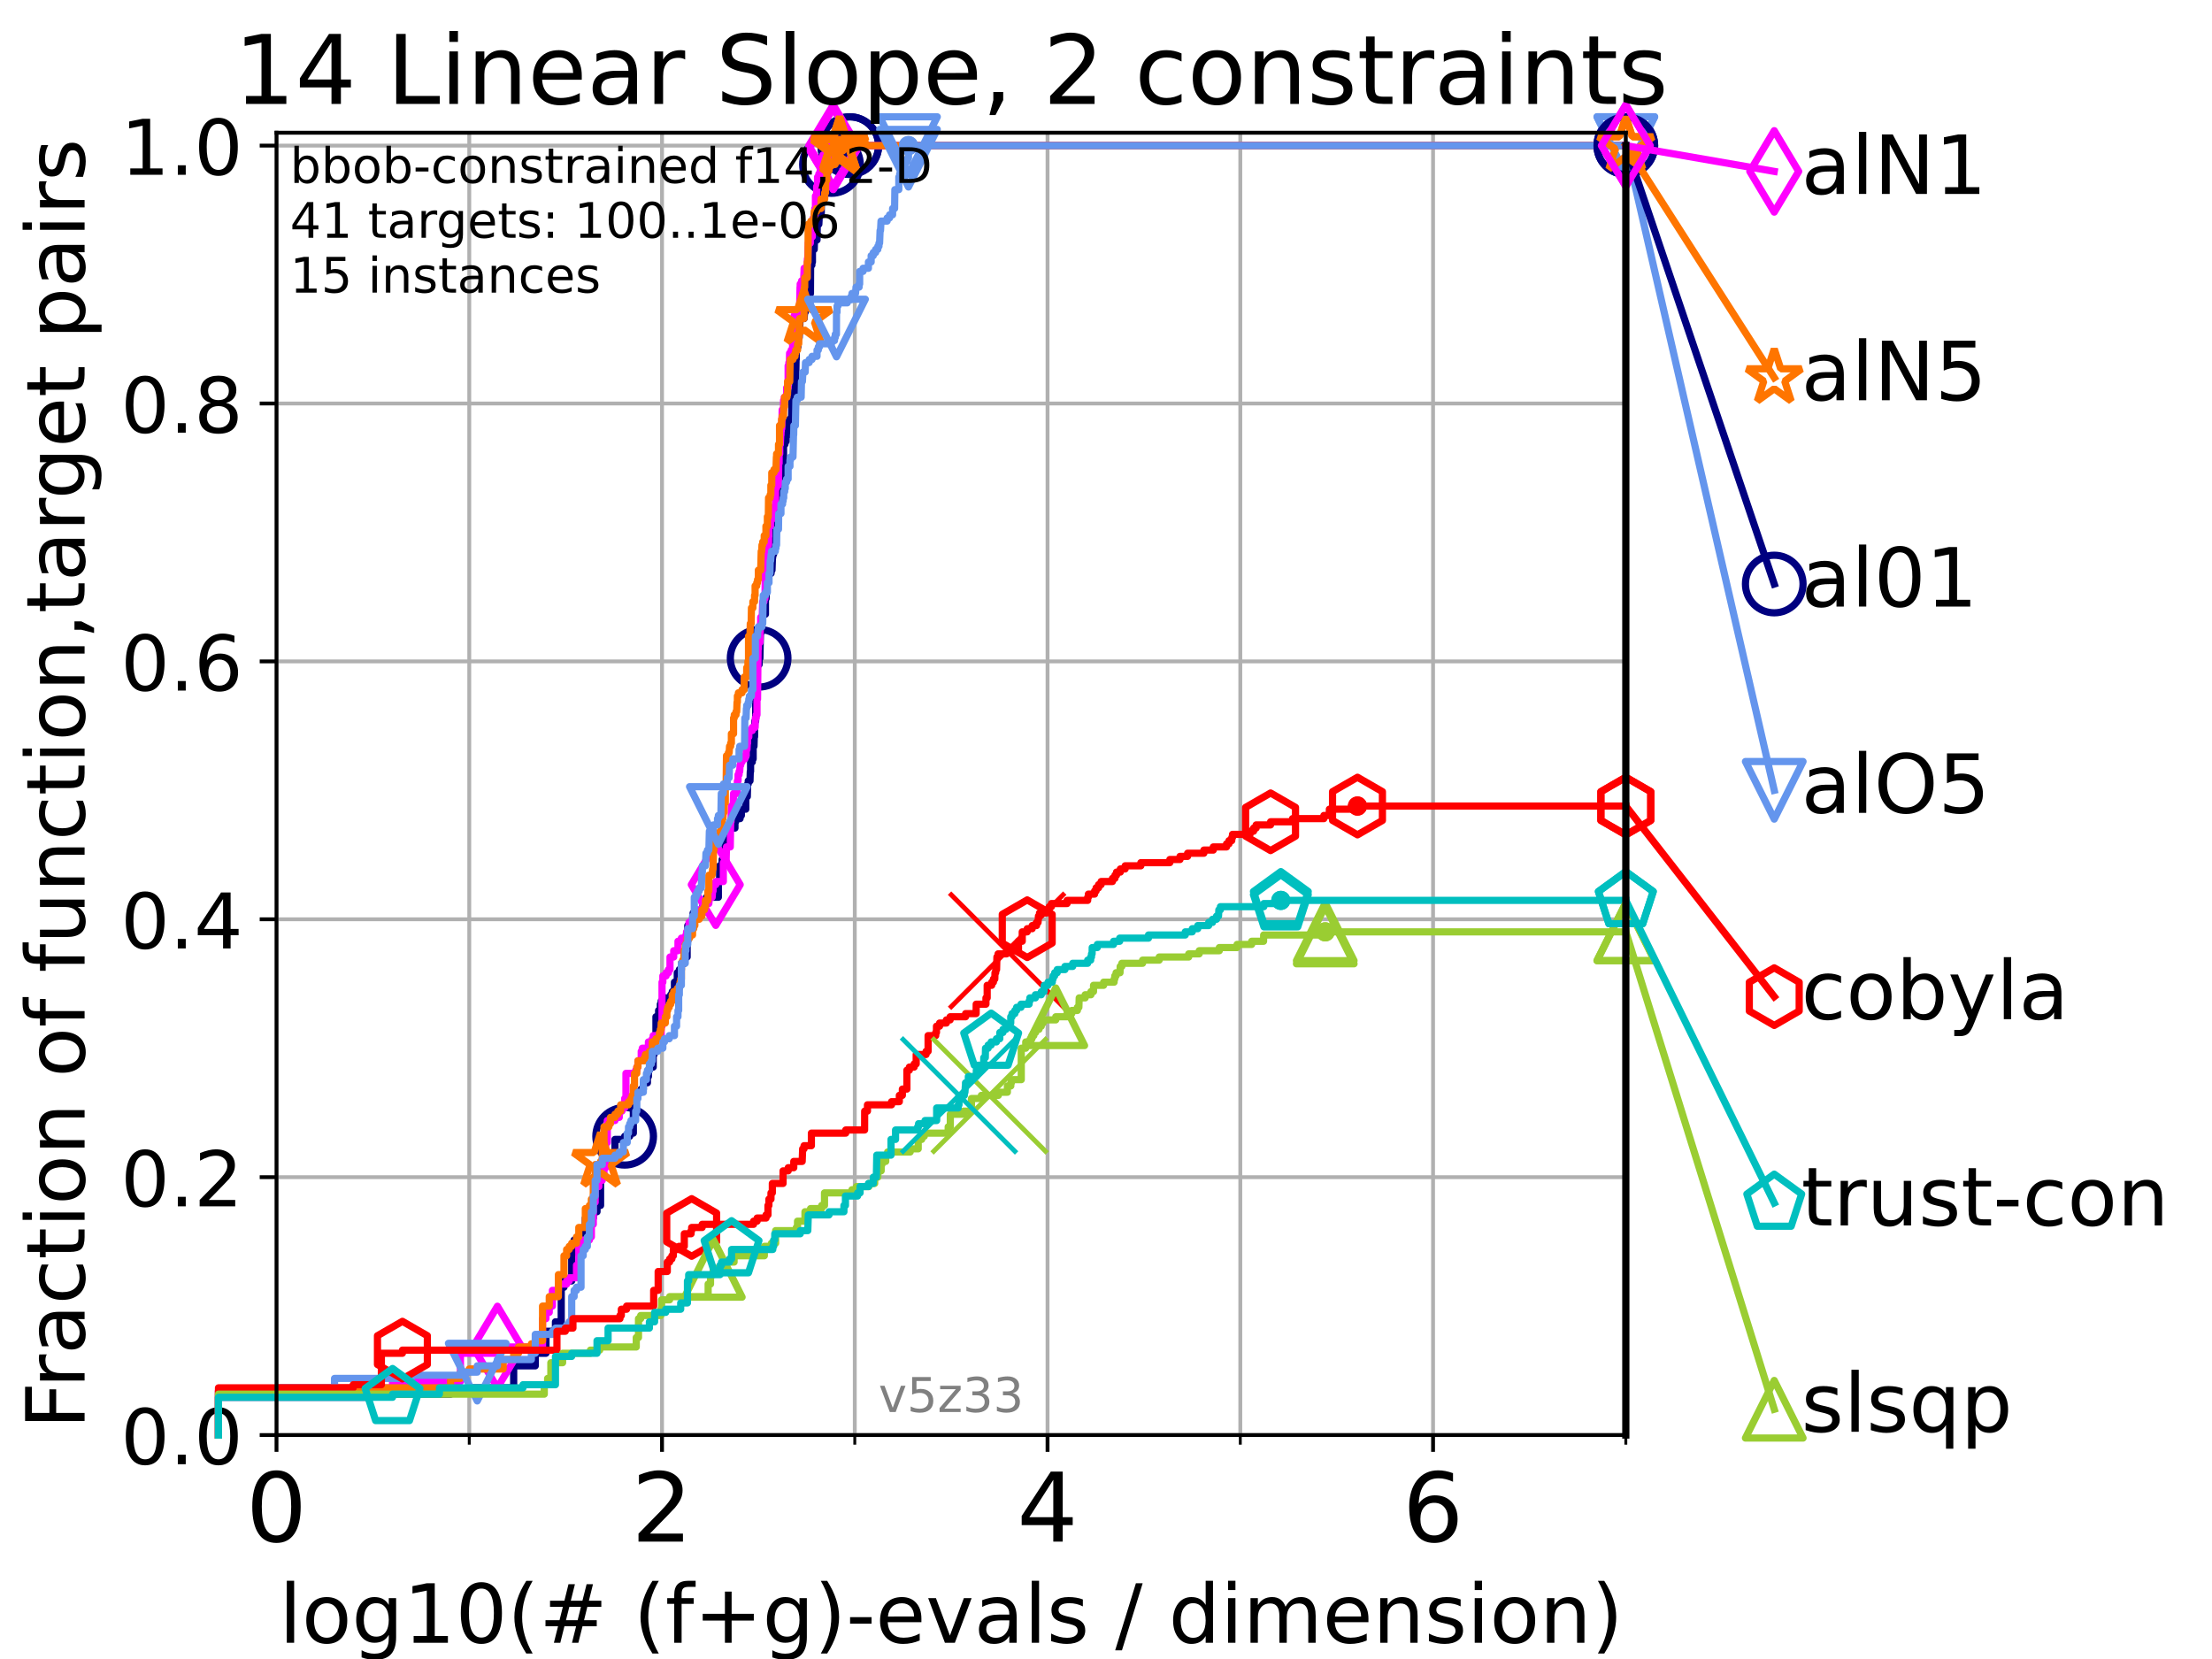 <?xml version="1.0" encoding="utf-8" standalone="no"?>
<!DOCTYPE svg PUBLIC "-//W3C//DTD SVG 1.1//EN"
  "http://www.w3.org/Graphics/SVG/1.1/DTD/svg11.dtd">
<!-- Created with matplotlib (https://matplotlib.org/) -->
<svg height="345.6pt" version="1.1" viewBox="0 0 460.8 345.6" width="460.8pt" xmlns="http://www.w3.org/2000/svg" xmlns:xlink="http://www.w3.org/1999/xlink">
 <defs>
  <style type="text/css">*{stroke-linecap:butt;stroke-linejoin:round;}</style>
 </defs>
 <g id="figure_1">
  <g id="patch_1">
   <path d="M 0 345.6 
L 460.8 345.6 
L 460.8 0 
L 0 0 
z
" style="fill:#ffffff;"/>
  </g>
  <g id="axes_1">
   <g id="patch_2">
    <path d="M 57.6 298.944 
L 338.688 298.944 
L 338.688 27.648 
L 57.6 27.648 
z
" style="fill:#ffffff;"/>
   </g>
   <g id="matplotlib.axis_1">
    <g id="xtick_1">
     <g id="line2d_1">
      <path clip-path="url(#pacfe5d5c3a)" d="M 57.6 298.944 
L 57.6 27.648 
" style="fill:none;stroke:#b0b0b0;stroke-linecap:square;stroke-width:0.8;"/>
     </g>
     <g id="line2d_2">
      <defs>
       <path d="M 0 0 
L 0 3.5 
" id="m011059d2a7" style="stroke:#000000;stroke-width:0.8;"/>
      </defs>
      <g>
       <use style="stroke:#000000;stroke-width:0.8;" x="57.6" xlink:href="#m011059d2a7" y="298.944"/>
      </g>
     </g>
     <g id="text_1">
      <!-- 0 -->
      <g transform="translate(51.237 321.141)scale(0.2 -0.2)">
       <defs>
        <path d="M 31.781 66.406 
Q 24.172 66.406 20.328 58.906 
Q 16.5 51.422 16.5 36.375 
Q 16.5 21.391 20.328 13.891 
Q 24.172 6.391 31.781 6.391 
Q 39.453 6.391 43.281 13.891 
Q 47.125 21.391 47.125 36.375 
Q 47.125 51.422 43.281 58.906 
Q 39.453 66.406 31.781 66.406 
z
M 31.781 74.219 
Q 44.047 74.219 50.516 64.516 
Q 56.984 54.828 56.984 36.375 
Q 56.984 17.969 50.516 8.266 
Q 44.047 -1.422 31.781 -1.422 
Q 19.531 -1.422 13.062 8.266 
Q 6.594 17.969 6.594 36.375 
Q 6.594 54.828 13.062 64.516 
Q 19.531 74.219 31.781 74.219 
z
" id="DejaVuSans-48"/>
       </defs>
       <use xlink:href="#DejaVuSans-48"/>
      </g>
     </g>
    </g>
    <g id="xtick_2">
     <g id="line2d_3">
      <path clip-path="url(#pacfe5d5c3a)" d="M 137.911 298.944 
L 137.911 27.648 
" style="fill:none;stroke:#b0b0b0;stroke-linecap:square;stroke-width:0.8;"/>
     </g>
     <g id="line2d_4">
      <g>
       <use style="stroke:#000000;stroke-width:0.8;" x="137.911" xlink:href="#m011059d2a7" y="298.944"/>
      </g>
     </g>
     <g id="text_2">
      <!-- 2 -->
      <g transform="translate(131.548 321.141)scale(0.2 -0.2)">
       <defs>
        <path d="M 19.188 8.297 
L 53.609 8.297 
L 53.609 0 
L 7.328 0 
L 7.328 8.297 
Q 12.938 14.109 22.625 23.891 
Q 32.328 33.688 34.812 36.531 
Q 39.547 41.844 41.422 45.531 
Q 43.312 49.219 43.312 52.781 
Q 43.312 58.594 39.234 62.25 
Q 35.156 65.922 28.609 65.922 
Q 23.969 65.922 18.812 64.312 
Q 13.672 62.703 7.812 59.422 
L 7.812 69.391 
Q 13.766 71.781 18.938 73 
Q 24.125 74.219 28.422 74.219 
Q 39.75 74.219 46.484 68.547 
Q 53.219 62.891 53.219 53.422 
Q 53.219 48.922 51.531 44.891 
Q 49.859 40.875 45.406 35.406 
Q 44.188 33.984 37.641 27.219 
Q 31.109 20.453 19.188 8.297 
z
" id="DejaVuSans-50"/>
       </defs>
       <use xlink:href="#DejaVuSans-50"/>
      </g>
     </g>
    </g>
    <g id="xtick_3">
     <g id="line2d_5">
      <path clip-path="url(#pacfe5d5c3a)" d="M 218.222 298.944 
L 218.222 27.648 
" style="fill:none;stroke:#b0b0b0;stroke-linecap:square;stroke-width:0.8;"/>
     </g>
     <g id="line2d_6">
      <g>
       <use style="stroke:#000000;stroke-width:0.8;" x="218.222" xlink:href="#m011059d2a7" y="298.944"/>
      </g>
     </g>
     <g id="text_3">
      <!-- 4 -->
      <g transform="translate(211.859 321.141)scale(0.2 -0.2)">
       <defs>
        <path d="M 37.797 64.312 
L 12.891 25.391 
L 37.797 25.391 
z
M 35.203 72.906 
L 47.609 72.906 
L 47.609 25.391 
L 58.016 25.391 
L 58.016 17.188 
L 47.609 17.188 
L 47.609 0 
L 37.797 0 
L 37.797 17.188 
L 4.891 17.188 
L 4.891 26.703 
z
" id="DejaVuSans-52"/>
       </defs>
       <use xlink:href="#DejaVuSans-52"/>
      </g>
     </g>
    </g>
    <g id="xtick_4">
     <g id="line2d_7">
      <path clip-path="url(#pacfe5d5c3a)" d="M 298.533 298.944 
L 298.533 27.648 
" style="fill:none;stroke:#b0b0b0;stroke-linecap:square;stroke-width:0.8;"/>
     </g>
     <g id="line2d_8">
      <g>
       <use style="stroke:#000000;stroke-width:0.8;" x="298.533" xlink:href="#m011059d2a7" y="298.944"/>
      </g>
     </g>
     <g id="text_4">
      <!-- 6 -->
      <g transform="translate(292.17 321.141)scale(0.2 -0.2)">
       <defs>
        <path d="M 33.016 40.375 
Q 26.375 40.375 22.484 35.828 
Q 18.609 31.297 18.609 23.391 
Q 18.609 15.531 22.484 10.953 
Q 26.375 6.391 33.016 6.391 
Q 39.656 6.391 43.531 10.953 
Q 47.406 15.531 47.406 23.391 
Q 47.406 31.297 43.531 35.828 
Q 39.656 40.375 33.016 40.375 
z
M 52.594 71.297 
L 52.594 62.312 
Q 48.875 64.062 45.094 64.984 
Q 41.312 65.922 37.594 65.922 
Q 27.828 65.922 22.672 59.328 
Q 17.531 52.734 16.797 39.406 
Q 19.672 43.656 24.016 45.922 
Q 28.375 48.188 33.594 48.188 
Q 44.578 48.188 50.953 41.516 
Q 57.328 34.859 57.328 23.391 
Q 57.328 12.156 50.688 5.359 
Q 44.047 -1.422 33.016 -1.422 
Q 20.359 -1.422 13.672 8.266 
Q 6.984 17.969 6.984 36.375 
Q 6.984 53.656 15.188 63.938 
Q 23.391 74.219 37.203 74.219 
Q 40.922 74.219 44.703 73.484 
Q 48.484 72.75 52.594 71.297 
z
" id="DejaVuSans-54"/>
       </defs>
       <use xlink:href="#DejaVuSans-54"/>
      </g>
     </g>
    </g>
    <g id="xtick_5">
     <g id="line2d_9">
      <path clip-path="url(#pacfe5d5c3a)" d="M 97.755 298.944 
L 97.755 27.648 
" style="fill:none;stroke:#b0b0b0;stroke-linecap:square;stroke-width:0.8;"/>
     </g>
     <g id="line2d_10">
      <defs>
       <path d="M 0 0 
L 0 2 
" id="m319c7c173d" style="stroke:#000000;stroke-width:0.6;"/>
      </defs>
      <g>
       <use style="stroke:#000000;stroke-width:0.6;" x="97.755" xlink:href="#m319c7c173d" y="298.944"/>
      </g>
     </g>
    </g>
    <g id="xtick_6">
     <g id="line2d_11">
      <path clip-path="url(#pacfe5d5c3a)" d="M 178.066 298.944 
L 178.066 27.648 
" style="fill:none;stroke:#b0b0b0;stroke-linecap:square;stroke-width:0.8;"/>
     </g>
     <g id="line2d_12">
      <g>
       <use style="stroke:#000000;stroke-width:0.6;" x="178.066" xlink:href="#m319c7c173d" y="298.944"/>
      </g>
     </g>
    </g>
    <g id="xtick_7">
     <g id="line2d_13">
      <path clip-path="url(#pacfe5d5c3a)" d="M 258.377 298.944 
L 258.377 27.648 
" style="fill:none;stroke:#b0b0b0;stroke-linecap:square;stroke-width:0.8;"/>
     </g>
     <g id="line2d_14">
      <g>
       <use style="stroke:#000000;stroke-width:0.6;" x="258.377" xlink:href="#m319c7c173d" y="298.944"/>
      </g>
     </g>
    </g>
    <g id="xtick_8">
     <g id="line2d_15">
      <path clip-path="url(#pacfe5d5c3a)" d="M 338.688 298.944 
L 338.688 27.648 
" style="fill:none;stroke:#b0b0b0;stroke-linecap:square;stroke-width:0.8;"/>
     </g>
     <g id="line2d_16">
      <g>
       <use style="stroke:#000000;stroke-width:0.6;" x="338.688" xlink:href="#m319c7c173d" y="298.944"/>
      </g>
     </g>
    </g>
    <g id="text_5">
     <!-- log10(# (f+g)-evals / dimension) -->
     <g transform="translate(58.145 342.218)scale(0.17 -0.17)">
      <defs>
       <path d="M 9.422 75.984 
L 18.406 75.984 
L 18.406 0 
L 9.422 0 
z
" id="DejaVuSans-108"/>
       <path d="M 30.609 48.391 
Q 23.391 48.391 19.188 42.75 
Q 14.984 37.109 14.984 27.297 
Q 14.984 17.484 19.156 11.844 
Q 23.344 6.203 30.609 6.203 
Q 37.797 6.203 41.984 11.859 
Q 46.188 17.531 46.188 27.297 
Q 46.188 37.016 41.984 42.703 
Q 37.797 48.391 30.609 48.391 
z
M 30.609 56 
Q 42.328 56 49.016 48.375 
Q 55.719 40.766 55.719 27.297 
Q 55.719 13.875 49.016 6.219 
Q 42.328 -1.422 30.609 -1.422 
Q 18.844 -1.422 12.172 6.219 
Q 5.516 13.875 5.516 27.297 
Q 5.516 40.766 12.172 48.375 
Q 18.844 56 30.609 56 
z
" id="DejaVuSans-111"/>
       <path d="M 45.406 27.984 
Q 45.406 37.75 41.375 43.109 
Q 37.359 48.484 30.078 48.484 
Q 22.859 48.484 18.828 43.109 
Q 14.797 37.75 14.797 27.984 
Q 14.797 18.266 18.828 12.891 
Q 22.859 7.516 30.078 7.516 
Q 37.359 7.516 41.375 12.891 
Q 45.406 18.266 45.406 27.984 
z
M 54.391 6.781 
Q 54.391 -7.172 48.188 -13.984 
Q 42 -20.797 29.203 -20.797 
Q 24.469 -20.797 20.266 -20.094 
Q 16.062 -19.391 12.109 -17.922 
L 12.109 -9.188 
Q 16.062 -11.328 19.922 -12.344 
Q 23.781 -13.375 27.781 -13.375 
Q 36.625 -13.375 41.016 -8.766 
Q 45.406 -4.156 45.406 5.172 
L 45.406 9.625 
Q 42.625 4.781 38.281 2.391 
Q 33.938 0 27.875 0 
Q 17.828 0 11.672 7.656 
Q 5.516 15.328 5.516 27.984 
Q 5.516 40.672 11.672 48.328 
Q 17.828 56 27.875 56 
Q 33.938 56 38.281 53.609 
Q 42.625 51.219 45.406 46.391 
L 45.406 54.688 
L 54.391 54.688 
z
" id="DejaVuSans-103"/>
       <path d="M 12.406 8.297 
L 28.516 8.297 
L 28.516 63.922 
L 10.984 60.406 
L 10.984 69.391 
L 28.422 72.906 
L 38.281 72.906 
L 38.281 8.297 
L 54.391 8.297 
L 54.391 0 
L 12.406 0 
z
" id="DejaVuSans-49"/>
       <path d="M 31 75.875 
Q 24.469 64.656 21.281 53.656 
Q 18.109 42.672 18.109 31.391 
Q 18.109 20.125 21.312 9.062 
Q 24.516 -2 31 -13.188 
L 23.188 -13.188 
Q 15.875 -1.703 12.234 9.375 
Q 8.594 20.453 8.594 31.391 
Q 8.594 42.281 12.203 53.312 
Q 15.828 64.359 23.188 75.875 
z
" id="DejaVuSans-40"/>
       <path d="M 51.125 44 
L 36.922 44 
L 32.812 27.688 
L 47.125 27.688 
z
M 43.797 71.781 
L 38.719 51.516 
L 52.984 51.516 
L 58.109 71.781 
L 65.922 71.781 
L 60.891 51.516 
L 76.125 51.516 
L 76.125 44 
L 58.984 44 
L 54.984 27.688 
L 70.516 27.688 
L 70.516 20.219 
L 53.078 20.219 
L 48 0 
L 40.188 0 
L 45.219 20.219 
L 30.906 20.219 
L 25.875 0 
L 18.016 0 
L 23.094 20.219 
L 7.719 20.219 
L 7.719 27.688 
L 24.906 27.688 
L 29 44 
L 13.281 44 
L 13.281 51.516 
L 30.906 51.516 
L 35.891 71.781 
z
" id="DejaVuSans-35"/>
       <path id="DejaVuSans-32"/>
       <path d="M 37.109 75.984 
L 37.109 68.5 
L 28.516 68.5 
Q 23.688 68.5 21.797 66.547 
Q 19.922 64.594 19.922 59.516 
L 19.922 54.688 
L 34.719 54.688 
L 34.719 47.703 
L 19.922 47.703 
L 19.922 0 
L 10.891 0 
L 10.891 47.703 
L 2.297 47.703 
L 2.297 54.688 
L 10.891 54.688 
L 10.891 58.5 
Q 10.891 67.625 15.141 71.797 
Q 19.391 75.984 28.609 75.984 
z
" id="DejaVuSans-102"/>
       <path d="M 46 62.703 
L 46 35.5 
L 73.188 35.5 
L 73.188 27.203 
L 46 27.203 
L 46 0 
L 37.797 0 
L 37.797 27.203 
L 10.594 27.203 
L 10.594 35.5 
L 37.797 35.5 
L 37.797 62.703 
z
" id="DejaVuSans-43"/>
       <path d="M 8.016 75.875 
L 15.828 75.875 
Q 23.141 64.359 26.781 53.312 
Q 30.422 42.281 30.422 31.391 
Q 30.422 20.453 26.781 9.375 
Q 23.141 -1.703 15.828 -13.188 
L 8.016 -13.188 
Q 14.5 -2 17.703 9.062 
Q 20.906 20.125 20.906 31.391 
Q 20.906 42.672 17.703 53.656 
Q 14.5 64.656 8.016 75.875 
z
" id="DejaVuSans-41"/>
       <path d="M 4.891 31.391 
L 31.203 31.391 
L 31.203 23.391 
L 4.891 23.391 
z
" id="DejaVuSans-45"/>
       <path d="M 56.203 29.594 
L 56.203 25.203 
L 14.891 25.203 
Q 15.484 15.922 20.484 11.062 
Q 25.484 6.203 34.422 6.203 
Q 39.594 6.203 44.453 7.469 
Q 49.312 8.734 54.109 11.281 
L 54.109 2.781 
Q 49.266 0.734 44.188 -0.344 
Q 39.109 -1.422 33.891 -1.422 
Q 20.797 -1.422 13.156 6.188 
Q 5.516 13.812 5.516 26.812 
Q 5.516 40.234 12.766 48.109 
Q 20.016 56 32.328 56 
Q 43.359 56 49.781 48.891 
Q 56.203 41.797 56.203 29.594 
z
M 47.219 32.234 
Q 47.125 39.594 43.094 43.984 
Q 39.062 48.391 32.422 48.391 
Q 24.906 48.391 20.391 44.141 
Q 15.875 39.891 15.188 32.172 
z
" id="DejaVuSans-101"/>
       <path d="M 2.984 54.688 
L 12.5 54.688 
L 29.594 8.797 
L 46.688 54.688 
L 56.203 54.688 
L 35.688 0 
L 23.484 0 
z
" id="DejaVuSans-118"/>
       <path d="M 34.281 27.484 
Q 23.391 27.484 19.188 25 
Q 14.984 22.516 14.984 16.5 
Q 14.984 11.719 18.141 8.906 
Q 21.297 6.109 26.703 6.109 
Q 34.188 6.109 38.703 11.406 
Q 43.219 16.703 43.219 25.484 
L 43.219 27.484 
z
M 52.203 31.203 
L 52.203 0 
L 43.219 0 
L 43.219 8.297 
Q 40.141 3.328 35.547 0.953 
Q 30.953 -1.422 24.312 -1.422 
Q 15.922 -1.422 10.953 3.297 
Q 6 8.016 6 15.922 
Q 6 25.141 12.172 29.828 
Q 18.359 34.516 30.609 34.516 
L 43.219 34.516 
L 43.219 35.406 
Q 43.219 41.609 39.141 45 
Q 35.062 48.391 27.688 48.391 
Q 23 48.391 18.547 47.266 
Q 14.109 46.141 10.016 43.891 
L 10.016 52.203 
Q 14.938 54.109 19.578 55.047 
Q 24.219 56 28.609 56 
Q 40.484 56 46.344 49.844 
Q 52.203 43.703 52.203 31.203 
z
" id="DejaVuSans-97"/>
       <path d="M 44.281 53.078 
L 44.281 44.578 
Q 40.484 46.531 36.375 47.5 
Q 32.281 48.484 27.875 48.484 
Q 21.188 48.484 17.844 46.438 
Q 14.5 44.391 14.5 40.281 
Q 14.5 37.156 16.891 35.375 
Q 19.281 33.594 26.516 31.984 
L 29.594 31.297 
Q 39.156 29.25 43.188 25.516 
Q 47.219 21.781 47.219 15.094 
Q 47.219 7.469 41.188 3.016 
Q 35.156 -1.422 24.609 -1.422 
Q 20.219 -1.422 15.453 -0.562 
Q 10.688 0.297 5.422 2 
L 5.422 11.281 
Q 10.406 8.688 15.234 7.391 
Q 20.062 6.109 24.812 6.109 
Q 31.156 6.109 34.562 8.281 
Q 37.984 10.453 37.984 14.406 
Q 37.984 18.062 35.516 20.016 
Q 33.062 21.969 24.703 23.781 
L 21.578 24.516 
Q 13.234 26.266 9.516 29.906 
Q 5.812 33.547 5.812 39.891 
Q 5.812 47.609 11.281 51.797 
Q 16.75 56 26.812 56 
Q 31.781 56 36.172 55.266 
Q 40.578 54.547 44.281 53.078 
z
" id="DejaVuSans-115"/>
       <path d="M 25.391 72.906 
L 33.688 72.906 
L 8.297 -9.281 
L 0 -9.281 
z
" id="DejaVuSans-47"/>
       <path d="M 45.406 46.391 
L 45.406 75.984 
L 54.391 75.984 
L 54.391 0 
L 45.406 0 
L 45.406 8.203 
Q 42.578 3.328 38.25 0.953 
Q 33.938 -1.422 27.875 -1.422 
Q 17.969 -1.422 11.734 6.484 
Q 5.516 14.406 5.516 27.297 
Q 5.516 40.188 11.734 48.094 
Q 17.969 56 27.875 56 
Q 33.938 56 38.25 53.625 
Q 42.578 51.266 45.406 46.391 
z
M 14.797 27.297 
Q 14.797 17.391 18.875 11.75 
Q 22.953 6.109 30.078 6.109 
Q 37.203 6.109 41.297 11.75 
Q 45.406 17.391 45.406 27.297 
Q 45.406 37.203 41.297 42.844 
Q 37.203 48.484 30.078 48.484 
Q 22.953 48.484 18.875 42.844 
Q 14.797 37.203 14.797 27.297 
z
" id="DejaVuSans-100"/>
       <path d="M 9.422 54.688 
L 18.406 54.688 
L 18.406 0 
L 9.422 0 
z
M 9.422 75.984 
L 18.406 75.984 
L 18.406 64.594 
L 9.422 64.594 
z
" id="DejaVuSans-105"/>
       <path d="M 52 44.188 
Q 55.375 50.25 60.062 53.125 
Q 64.75 56 71.094 56 
Q 79.641 56 84.281 50.016 
Q 88.922 44.047 88.922 33.016 
L 88.922 0 
L 79.891 0 
L 79.891 32.719 
Q 79.891 40.578 77.094 44.375 
Q 74.312 48.188 68.609 48.188 
Q 61.625 48.188 57.562 43.547 
Q 53.516 38.922 53.516 30.906 
L 53.516 0 
L 44.484 0 
L 44.484 32.719 
Q 44.484 40.625 41.703 44.406 
Q 38.922 48.188 33.109 48.188 
Q 26.219 48.188 22.156 43.531 
Q 18.109 38.875 18.109 30.906 
L 18.109 0 
L 9.078 0 
L 9.078 54.688 
L 18.109 54.688 
L 18.109 46.188 
Q 21.188 51.219 25.484 53.609 
Q 29.781 56 35.688 56 
Q 41.656 56 45.828 52.969 
Q 50 49.953 52 44.188 
z
" id="DejaVuSans-109"/>
       <path d="M 54.891 33.016 
L 54.891 0 
L 45.906 0 
L 45.906 32.719 
Q 45.906 40.484 42.875 44.328 
Q 39.844 48.188 33.797 48.188 
Q 26.516 48.188 22.312 43.547 
Q 18.109 38.922 18.109 30.906 
L 18.109 0 
L 9.078 0 
L 9.078 54.688 
L 18.109 54.688 
L 18.109 46.188 
Q 21.344 51.125 25.703 53.562 
Q 30.078 56 35.797 56 
Q 45.219 56 50.047 50.172 
Q 54.891 44.344 54.891 33.016 
z
" id="DejaVuSans-110"/>
      </defs>
      <use xlink:href="#DejaVuSans-108"/>
      <use x="27.783" xlink:href="#DejaVuSans-111"/>
      <use x="88.965" xlink:href="#DejaVuSans-103"/>
      <use x="152.441" xlink:href="#DejaVuSans-49"/>
      <use x="216.064" xlink:href="#DejaVuSans-48"/>
      <use x="279.688" xlink:href="#DejaVuSans-40"/>
      <use x="318.701" xlink:href="#DejaVuSans-35"/>
      <use x="402.49" xlink:href="#DejaVuSans-32"/>
      <use x="434.277" xlink:href="#DejaVuSans-40"/>
      <use x="473.291" xlink:href="#DejaVuSans-102"/>
      <use x="508.496" xlink:href="#DejaVuSans-43"/>
      <use x="592.285" xlink:href="#DejaVuSans-103"/>
      <use x="655.762" xlink:href="#DejaVuSans-41"/>
      <use x="694.775" xlink:href="#DejaVuSans-45"/>
      <use x="730.859" xlink:href="#DejaVuSans-101"/>
      <use x="792.383" xlink:href="#DejaVuSans-118"/>
      <use x="851.562" xlink:href="#DejaVuSans-97"/>
      <use x="912.842" xlink:href="#DejaVuSans-108"/>
      <use x="940.625" xlink:href="#DejaVuSans-115"/>
      <use x="992.725" xlink:href="#DejaVuSans-32"/>
      <use x="1024.512" xlink:href="#DejaVuSans-47"/>
      <use x="1058.203" xlink:href="#DejaVuSans-32"/>
      <use x="1089.99" xlink:href="#DejaVuSans-100"/>
      <use x="1153.467" xlink:href="#DejaVuSans-105"/>
      <use x="1181.25" xlink:href="#DejaVuSans-109"/>
      <use x="1278.662" xlink:href="#DejaVuSans-101"/>
      <use x="1340.186" xlink:href="#DejaVuSans-110"/>
      <use x="1403.564" xlink:href="#DejaVuSans-115"/>
      <use x="1455.664" xlink:href="#DejaVuSans-105"/>
      <use x="1483.447" xlink:href="#DejaVuSans-111"/>
      <use x="1544.629" xlink:href="#DejaVuSans-110"/>
      <use x="1608.008" xlink:href="#DejaVuSans-41"/>
     </g>
    </g>
   </g>
   <g id="matplotlib.axis_2">
    <g id="ytick_1">
     <g id="line2d_17">
      <path clip-path="url(#pacfe5d5c3a)" d="M 57.6 298.944 
L 338.688 298.944 
" style="fill:none;stroke:#b0b0b0;stroke-linecap:square;stroke-width:0.8;"/>
     </g>
     <g id="line2d_18">
      <defs>
       <path d="M 0 0 
L -3.5 0 
" id="m41545f9970" style="stroke:#000000;stroke-width:0.8;"/>
      </defs>
      <g>
       <use style="stroke:#000000;stroke-width:0.8;" x="57.6" xlink:href="#m41545f9970" y="298.944"/>
      </g>
     </g>
     <g id="text_6">
      <!-- 0.0 -->
      <g transform="translate(25.155 305.023)scale(0.16 -0.16)">
       <defs>
        <path d="M 10.688 12.406 
L 21 12.406 
L 21 0 
L 10.688 0 
z
" id="DejaVuSans-46"/>
       </defs>
       <use xlink:href="#DejaVuSans-48"/>
       <use x="63.623" xlink:href="#DejaVuSans-46"/>
       <use x="95.41" xlink:href="#DejaVuSans-48"/>
      </g>
     </g>
    </g>
    <g id="ytick_2">
     <g id="line2d_19">
      <path clip-path="url(#pacfe5d5c3a)" d="M 57.6 245.222 
L 338.688 245.222 
" style="fill:none;stroke:#b0b0b0;stroke-linecap:square;stroke-width:0.8;"/>
     </g>
     <g id="line2d_20">
      <g>
       <use style="stroke:#000000;stroke-width:0.8;" x="57.6" xlink:href="#m41545f9970" y="245.222"/>
      </g>
     </g>
     <g id="text_7">
      <!-- 0.2 -->
      <g transform="translate(25.155 251.301)scale(0.16 -0.16)">
       <use xlink:href="#DejaVuSans-48"/>
       <use x="63.623" xlink:href="#DejaVuSans-46"/>
       <use x="95.41" xlink:href="#DejaVuSans-50"/>
      </g>
     </g>
    </g>
    <g id="ytick_3">
     <g id="line2d_21">
      <path clip-path="url(#pacfe5d5c3a)" d="M 57.6 191.5 
L 338.688 191.5 
" style="fill:none;stroke:#b0b0b0;stroke-linecap:square;stroke-width:0.8;"/>
     </g>
     <g id="line2d_22">
      <g>
       <use style="stroke:#000000;stroke-width:0.8;" x="57.6" xlink:href="#m41545f9970" y="191.5"/>
      </g>
     </g>
     <g id="text_8">
      <!-- 0.4 -->
      <g transform="translate(25.155 197.579)scale(0.16 -0.16)">
       <use xlink:href="#DejaVuSans-48"/>
       <use x="63.623" xlink:href="#DejaVuSans-46"/>
       <use x="95.41" xlink:href="#DejaVuSans-52"/>
      </g>
     </g>
    </g>
    <g id="ytick_4">
     <g id="line2d_23">
      <path clip-path="url(#pacfe5d5c3a)" d="M 57.6 137.778 
L 338.688 137.778 
" style="fill:none;stroke:#b0b0b0;stroke-linecap:square;stroke-width:0.8;"/>
     </g>
     <g id="line2d_24">
      <g>
       <use style="stroke:#000000;stroke-width:0.8;" x="57.6" xlink:href="#m41545f9970" y="137.778"/>
      </g>
     </g>
     <g id="text_9">
      <!-- 0.6 -->
      <g transform="translate(25.155 143.857)scale(0.16 -0.16)">
       <use xlink:href="#DejaVuSans-48"/>
       <use x="63.623" xlink:href="#DejaVuSans-46"/>
       <use x="95.41" xlink:href="#DejaVuSans-54"/>
      </g>
     </g>
    </g>
    <g id="ytick_5">
     <g id="line2d_25">
      <path clip-path="url(#pacfe5d5c3a)" d="M 57.6 84.056 
L 338.688 84.056 
" style="fill:none;stroke:#b0b0b0;stroke-linecap:square;stroke-width:0.8;"/>
     </g>
     <g id="line2d_26">
      <g>
       <use style="stroke:#000000;stroke-width:0.8;" x="57.6" xlink:href="#m41545f9970" y="84.056"/>
      </g>
     </g>
     <g id="text_10">
      <!-- 0.8 -->
      <g transform="translate(25.155 90.135)scale(0.16 -0.16)">
       <defs>
        <path d="M 31.781 34.625 
Q 24.75 34.625 20.719 30.859 
Q 16.703 27.094 16.703 20.516 
Q 16.703 13.922 20.719 10.156 
Q 24.75 6.391 31.781 6.391 
Q 38.812 6.391 42.859 10.172 
Q 46.922 13.969 46.922 20.516 
Q 46.922 27.094 42.891 30.859 
Q 38.875 34.625 31.781 34.625 
z
M 21.922 38.812 
Q 15.578 40.375 12.031 44.719 
Q 8.5 49.078 8.5 55.328 
Q 8.5 64.062 14.719 69.141 
Q 20.953 74.219 31.781 74.219 
Q 42.672 74.219 48.875 69.141 
Q 55.078 64.062 55.078 55.328 
Q 55.078 49.078 51.531 44.719 
Q 48 40.375 41.703 38.812 
Q 48.828 37.156 52.797 32.312 
Q 56.781 27.484 56.781 20.516 
Q 56.781 9.906 50.312 4.234 
Q 43.844 -1.422 31.781 -1.422 
Q 19.734 -1.422 13.25 4.234 
Q 6.781 9.906 6.781 20.516 
Q 6.781 27.484 10.781 32.312 
Q 14.797 37.156 21.922 38.812 
z
M 18.312 54.391 
Q 18.312 48.734 21.844 45.562 
Q 25.391 42.391 31.781 42.391 
Q 38.141 42.391 41.719 45.562 
Q 45.312 48.734 45.312 54.391 
Q 45.312 60.062 41.719 63.234 
Q 38.141 66.406 31.781 66.406 
Q 25.391 66.406 21.844 63.234 
Q 18.312 60.062 18.312 54.391 
z
" id="DejaVuSans-56"/>
       </defs>
       <use xlink:href="#DejaVuSans-48"/>
       <use x="63.623" xlink:href="#DejaVuSans-46"/>
       <use x="95.41" xlink:href="#DejaVuSans-56"/>
      </g>
     </g>
    </g>
    <g id="ytick_6">
     <g id="line2d_27">
      <path clip-path="url(#pacfe5d5c3a)" d="M 57.6 30.334 
L 338.688 30.334 
" style="fill:none;stroke:#b0b0b0;stroke-linecap:square;stroke-width:0.8;"/>
     </g>
     <g id="line2d_28">
      <g>
       <use style="stroke:#000000;stroke-width:0.8;" x="57.6" xlink:href="#m41545f9970" y="30.334"/>
      </g>
     </g>
     <g id="text_11">
      <!-- 1.0 -->
      <g transform="translate(25.155 36.413)scale(0.16 -0.16)">
       <use xlink:href="#DejaVuSans-49"/>
       <use x="63.623" xlink:href="#DejaVuSans-46"/>
       <use x="95.41" xlink:href="#DejaVuSans-48"/>
      </g>
     </g>
    </g>
    <g id="text_12">
     <!-- Fraction of function,target pairs -->
     <g transform="translate(17.62 297.681)rotate(-90)scale(0.17 -0.17)">
      <defs>
       <path d="M 9.812 72.906 
L 51.703 72.906 
L 51.703 64.594 
L 19.672 64.594 
L 19.672 43.109 
L 48.578 43.109 
L 48.578 34.812 
L 19.672 34.812 
L 19.672 0 
L 9.812 0 
z
" id="DejaVuSans-70"/>
       <path d="M 41.109 46.297 
Q 39.594 47.172 37.812 47.578 
Q 36.031 48 33.891 48 
Q 26.266 48 22.188 43.047 
Q 18.109 38.094 18.109 28.812 
L 18.109 0 
L 9.078 0 
L 9.078 54.688 
L 18.109 54.688 
L 18.109 46.188 
Q 20.953 51.172 25.484 53.578 
Q 30.031 56 36.531 56 
Q 37.453 56 38.578 55.875 
Q 39.703 55.766 41.062 55.516 
z
" id="DejaVuSans-114"/>
       <path d="M 48.781 52.594 
L 48.781 44.188 
Q 44.969 46.297 41.141 47.344 
Q 37.312 48.391 33.406 48.391 
Q 24.656 48.391 19.812 42.844 
Q 14.984 37.312 14.984 27.297 
Q 14.984 17.281 19.812 11.734 
Q 24.656 6.203 33.406 6.203 
Q 37.312 6.203 41.141 7.25 
Q 44.969 8.297 48.781 10.406 
L 48.781 2.094 
Q 45.016 0.344 40.984 -0.531 
Q 36.969 -1.422 32.422 -1.422 
Q 20.062 -1.422 12.781 6.344 
Q 5.516 14.109 5.516 27.297 
Q 5.516 40.672 12.859 48.328 
Q 20.219 56 33.016 56 
Q 37.156 56 41.109 55.141 
Q 45.062 54.297 48.781 52.594 
z
" id="DejaVuSans-99"/>
       <path d="M 18.312 70.219 
L 18.312 54.688 
L 36.812 54.688 
L 36.812 47.703 
L 18.312 47.703 
L 18.312 18.016 
Q 18.312 11.328 20.141 9.422 
Q 21.969 7.516 27.594 7.516 
L 36.812 7.516 
L 36.812 0 
L 27.594 0 
Q 17.188 0 13.234 3.875 
Q 9.281 7.766 9.281 18.016 
L 9.281 47.703 
L 2.688 47.703 
L 2.688 54.688 
L 9.281 54.688 
L 9.281 70.219 
z
" id="DejaVuSans-116"/>
       <path d="M 8.5 21.578 
L 8.5 54.688 
L 17.484 54.688 
L 17.484 21.922 
Q 17.484 14.156 20.5 10.266 
Q 23.531 6.391 29.594 6.391 
Q 36.859 6.391 41.078 11.031 
Q 45.312 15.672 45.312 23.688 
L 45.312 54.688 
L 54.297 54.688 
L 54.297 0 
L 45.312 0 
L 45.312 8.406 
Q 42.047 3.422 37.719 1 
Q 33.406 -1.422 27.688 -1.422 
Q 18.266 -1.422 13.375 4.438 
Q 8.5 10.297 8.5 21.578 
z
M 31.109 56 
z
" id="DejaVuSans-117"/>
       <path d="M 11.719 12.406 
L 22.016 12.406 
L 22.016 4 
L 14.016 -11.625 
L 7.719 -11.625 
L 11.719 4 
z
" id="DejaVuSans-44"/>
       <path d="M 18.109 8.203 
L 18.109 -20.797 
L 9.078 -20.797 
L 9.078 54.688 
L 18.109 54.688 
L 18.109 46.391 
Q 20.953 51.266 25.266 53.625 
Q 29.594 56 35.594 56 
Q 45.562 56 51.781 48.094 
Q 58.016 40.188 58.016 27.297 
Q 58.016 14.406 51.781 6.484 
Q 45.562 -1.422 35.594 -1.422 
Q 29.594 -1.422 25.266 0.953 
Q 20.953 3.328 18.109 8.203 
z
M 48.688 27.297 
Q 48.688 37.203 44.609 42.844 
Q 40.531 48.484 33.406 48.484 
Q 26.266 48.484 22.188 42.844 
Q 18.109 37.203 18.109 27.297 
Q 18.109 17.391 22.188 11.75 
Q 26.266 6.109 33.406 6.109 
Q 40.531 6.109 44.609 11.75 
Q 48.688 17.391 48.688 27.297 
z
" id="DejaVuSans-112"/>
      </defs>
      <use xlink:href="#DejaVuSans-70"/>
      <use x="50.27" xlink:href="#DejaVuSans-114"/>
      <use x="91.383" xlink:href="#DejaVuSans-97"/>
      <use x="152.662" xlink:href="#DejaVuSans-99"/>
      <use x="207.643" xlink:href="#DejaVuSans-116"/>
      <use x="246.852" xlink:href="#DejaVuSans-105"/>
      <use x="274.635" xlink:href="#DejaVuSans-111"/>
      <use x="335.816" xlink:href="#DejaVuSans-110"/>
      <use x="399.195" xlink:href="#DejaVuSans-32"/>
      <use x="430.982" xlink:href="#DejaVuSans-111"/>
      <use x="492.164" xlink:href="#DejaVuSans-102"/>
      <use x="527.369" xlink:href="#DejaVuSans-32"/>
      <use x="559.156" xlink:href="#DejaVuSans-102"/>
      <use x="594.361" xlink:href="#DejaVuSans-117"/>
      <use x="657.74" xlink:href="#DejaVuSans-110"/>
      <use x="721.119" xlink:href="#DejaVuSans-99"/>
      <use x="776.1" xlink:href="#DejaVuSans-116"/>
      <use x="815.309" xlink:href="#DejaVuSans-105"/>
      <use x="843.092" xlink:href="#DejaVuSans-111"/>
      <use x="904.273" xlink:href="#DejaVuSans-110"/>
      <use x="967.652" xlink:href="#DejaVuSans-44"/>
      <use x="999.439" xlink:href="#DejaVuSans-116"/>
      <use x="1038.648" xlink:href="#DejaVuSans-97"/>
      <use x="1099.928" xlink:href="#DejaVuSans-114"/>
      <use x="1139.291" xlink:href="#DejaVuSans-103"/>
      <use x="1202.768" xlink:href="#DejaVuSans-101"/>
      <use x="1264.291" xlink:href="#DejaVuSans-116"/>
      <use x="1303.5" xlink:href="#DejaVuSans-32"/>
      <use x="1335.287" xlink:href="#DejaVuSans-112"/>
      <use x="1398.764" xlink:href="#DejaVuSans-97"/>
      <use x="1460.043" xlink:href="#DejaVuSans-105"/>
      <use x="1487.826" xlink:href="#DejaVuSans-114"/>
      <use x="1528.939" xlink:href="#DejaVuSans-115"/>
     </g>
    </g>
   </g>
   <g id="line2d_29">
    <defs>
     <path d="M 0 1.5 
C 0.398 1.5 0.779 1.342 1.061 1.061 
C 1.342 0.779 1.5 0.398 1.5 0 
C 1.5 -0.398 1.342 -0.779 1.061 -1.061 
C 0.779 -1.342 0.398 -1.5 0 -1.5 
C -0.398 -1.5 -0.779 -1.342 -1.061 -1.061 
C -1.342 -0.779 -1.5 -0.398 -1.5 0 
C -1.5 0.398 -1.342 0.779 -1.061 1.061 
C -0.779 1.342 -0.398 1.5 0 1.5 
z
" id="mdb35fd153d" style="stroke:#000080;"/>
    </defs>
    <g>
     <use style="fill:#000080;stroke:#000080;" x="177.024" xlink:href="#mdb35fd153d" y="30.334"/>
     <use style="fill:#000080;stroke:#000080;" x="177.024" xlink:href="#mdb35fd153d" y="30.334"/>
    </g>
   </g>
   <g id="line2d_30">
    <path d="M 45.512 298.944 
L 45.512 291.082 
L 76.759 291.082 
L 76.759 290.427 
L 93.864 290.427 
L 93.864 289.772 
L 97.755 289.772 
L 97.755 289.117 
L 107.009 289.117 
L 107.009 284.531 
L 111.506 284.531 
L 111.506 281.91 
L 113.735 281.91 
L 113.735 277.324 
L 115.711 277.324 
L 115.711 275.359 
L 116.914 275.359 
L 116.914 268.152 
L 117.486 268.152 
L 117.486 266.842 
L 119.097 266.842 
L 119.097 260.946 
L 119.603 260.946 
L 119.603 258.325 
L 121.49 258.325 
L 121.49 256.36 
L 121.931 256.36 
L 121.931 253.739 
L 123.594 253.739 
L 123.594 252.429 
L 124.369 252.429 
L 124.369 251.118 
L 125.111 251.118 
L 125.111 242.601 
L 125.823 242.601 
L 125.823 241.946 
L 126.507 241.946 
L 126.507 241.291 
L 127.485 241.291 
L 127.485 240.636 
L 128.108 240.636 
L 128.108 237.36 
L 130.128 237.36 
L 130.128 236.705 
L 131.185 236.705 
L 131.185 236.05 
L 131.938 236.05 
L 131.938 228.843 
L 132.423 228.843 
L 132.423 228.188 
L 132.894 228.188 
L 132.894 227.533 
L 133.578 227.533 
L 133.578 226.878 
L 134.019 226.878 
L 134.019 225.568 
L 134.87 225.568 
L 134.87 224.257 
L 135.077 224.257 
L 135.077 222.947 
L 135.281 222.947 
L 135.281 222.292 
L 136.073 222.292 
L 136.073 219.671 
L 136.266 219.671 
L 136.266 219.016 
L 136.457 219.016 
L 136.457 215.74 
L 136.645 215.74 
L 136.645 211.81 
L 137.199 211.81 
L 137.199 210.499 
L 137.559 210.499 
L 137.559 209.189 
L 137.736 209.189 
L 137.736 208.534 
L 138.426 208.534 
L 138.426 207.879 
L 139.731 207.879 
L 139.731 207.224 
L 140.042 207.224 
L 140.042 206.568 
L 140.499 206.568 
L 140.499 204.603 
L 141.09 204.603 
L 141.09 202.638 
L 141.521 202.638 
L 141.521 201.982 
L 141.941 201.982 
L 141.941 200.672 
L 142.62 200.672 
L 142.62 199.362 
L 143.144 199.362 
L 143.144 196.086 
L 143.273 196.086 
L 143.273 192.81 
L 144.391 192.81 
L 144.391 190.19 
L 146.431 190.19 
L 146.431 188.224 
L 147.165 188.224 
L 147.165 186.914 
L 149.647 186.914 
L 149.647 183.638 
L 149.911 183.638 
L 149.911 180.363 
L 150.429 180.363 
L 150.429 179.052 
L 150.85 179.052 
L 150.85 177.087 
L 151.015 177.087 
L 151.015 175.777 
L 151.341 175.777 
L 151.341 175.121 
L 151.897 175.121 
L 151.897 174.466 
L 152.053 174.466 
L 152.053 172.501 
L 153.106 172.501 
L 153.106 171.191 
L 153.251 171.191 
L 153.251 170.535 
L 154.167 170.535 
L 154.167 169.88 
L 154.44 169.88 
L 154.44 168.57 
L 155.361 168.57 
L 155.361 165.949 
L 155.679 165.949 
L 155.742 163.329 
L 155.867 163.329 
L 155.867 162.674 
L 156.236 162.674 
L 156.297 160.708 
L 156.358 160.708 
L 156.358 158.743 
L 156.718 158.743 
L 156.718 158.088 
L 156.895 158.088 
L 156.895 155.467 
L 157.07 155.467 
L 157.128 153.502 
L 157.186 153.502 
L 157.243 150.226 
L 157.415 150.226 
L 157.415 144.33 
L 157.529 144.33 
L 157.529 143.674 
L 157.698 143.674 
L 157.754 138.433 
L 158.141 138.433 
L 158.141 137.123 
L 158.304 137.123 
L 158.412 131.882 
L 158.519 131.882 
L 158.519 131.227 
L 158.679 131.227 
L 158.732 128.606 
L 158.89 128.606 
L 158.89 127.951 
L 159.457 127.951 
L 159.457 124.675 
L 159.608 124.675 
L 159.708 120.744 
L 159.758 120.744 
L 159.858 119.434 
L 160.633 119.434 
L 160.633 118.779 
L 160.821 118.779 
L 160.915 116.158 
L 160.961 116.158 
L 160.961 115.503 
L 161.146 115.503 
L 161.146 113.538 
L 161.329 113.538 
L 161.329 112.883 
L 161.466 112.883 
L 161.466 112.227 
L 161.601 112.227 
L 161.601 110.262 
L 161.735 110.262 
L 161.735 107.641 
L 162.087 107.641 
L 162.13 105.021 
L 162.389 105.021 
L 162.389 103.71 
L 162.56 103.71 
L 162.645 99.124 
L 162.938 99.124 
L 162.938 98.469 
L 163.103 98.469 
L 163.144 95.194 
L 163.226 95.194 
L 163.226 92.573 
L 163.51 92.573 
L 163.51 91.918 
L 163.789 91.918 
L 163.789 90.608 
L 164.18 90.608 
L 164.18 87.987 
L 164.486 87.987 
L 164.486 87.332 
L 164.899 87.332 
L 164.973 83.401 
L 165.339 83.401 
L 165.339 82.746 
L 165.483 82.746 
L 165.59 80.78 
L 165.732 80.78 
L 165.838 74.884 
L 165.873 74.884 
L 165.873 72.263 
L 166.221 72.263 
L 166.221 70.298 
L 166.494 70.298 
L 166.595 67.677 
L 166.629 67.677 
L 166.629 66.367 
L 167.513 66.367 
L 167.609 65.057 
L 167.735 65.057 
L 167.735 63.091 
L 168.716 63.091 
L 168.716 61.126 
L 168.835 61.126 
L 168.865 55.23 
L 169.129 55.23 
L 169.129 54.575 
L 169.245 54.575 
L 169.245 51.954 
L 169.617 51.954 
L 169.673 49.988 
L 170.201 49.988 
L 170.256 46.713 
L 170.581 46.713 
L 170.687 44.747 
L 171.082 44.747 
L 171.108 41.472 
L 171.392 41.472 
L 171.392 40.816 
L 171.821 40.816 
L 171.921 36.886 
L 172.362 36.886 
L 172.362 35.575 
L 172.697 35.575 
L 172.697 34.92 
L 173.211 34.92 
L 173.211 34.265 
L 175.026 34.265 
L 175.026 32.3 
L 177.024 32.3 
L 177.024 30.334 
L 338.688 30.334 
L 338.688 30.334 
" style="fill:none;stroke:#000080;stroke-linecap:square;stroke-width:1.5;"/>
   </g>
   <g id="line2d_31">
    <defs>
     <path d="M 0 6 
C 1.591 6 3.117 5.368 4.243 4.243 
C 5.368 3.117 6 1.591 6 0 
C 6 -1.591 5.368 -3.117 4.243 -4.243 
C 3.117 -5.368 1.591 -6 0 -6 
C -1.591 -6 -3.117 -5.368 -4.243 -4.243 
C -5.368 -3.117 -6 -1.591 -6 0 
C -6 1.591 -5.368 3.117 -4.243 4.243 
C -3.117 5.368 -1.591 6 0 6 
z
" id="mece762aae2" style="stroke:#000080;stroke-width:1.5;"/>
    </defs>
    <g>
     <use style="fill-opacity:0;stroke:#000080;stroke-width:1.5;" x="130.128" xlink:href="#mece762aae2" y="236.705"/>
     <use style="fill-opacity:0;stroke:#000080;stroke-width:1.5;" x="158.141" xlink:href="#mece762aae2" y="137.123"/>
     <use style="fill-opacity:0;stroke:#000080;stroke-width:1.5;" x="173.211" xlink:href="#mece762aae2" y="34.265"/>
     <use style="fill-opacity:0;stroke:#000080;stroke-width:1.5;" x="177.024" xlink:href="#mece762aae2" y="30.334"/>
     <use style="fill-opacity:0;stroke:#000080;stroke-width:1.5;" x="177.024" xlink:href="#mece762aae2" y="30.334"/>
     <use style="fill-opacity:0;stroke:#000080;stroke-width:1.5;" x="338.688" xlink:href="#mece762aae2" y="30.334"/>
    </g>
   </g>
   <g id="line2d_32">
    <path style="fill:none;stroke:#000080;stroke-linecap:square;stroke-width:1.5;"/>
    <g/>
   </g>
   <g id="line2d_33">
    <defs>
     <path d="M 0 1.5 
C 0.398 1.5 0.779 1.342 1.061 1.061 
C 1.342 0.779 1.5 0.398 1.5 0 
C 1.5 -0.398 1.342 -0.779 1.061 -1.061 
C 0.779 -1.342 0.398 -1.5 0 -1.5 
C -0.398 -1.5 -0.779 -1.342 -1.061 -1.061 
C -1.342 -0.779 -1.5 -0.398 -1.5 0 
C -1.5 0.398 -1.342 0.779 -1.061 1.061 
C -0.779 1.342 -0.398 1.5 0 1.5 
z
" id="madd5a19e35" style="stroke:#ff00ff;"/>
    </defs>
    <g>
     <use style="fill:#ff00ff;stroke:#ff00ff;" x="173.576" xlink:href="#madd5a19e35" y="30.334"/>
     <use style="fill:#ff00ff;stroke:#ff00ff;" x="173.576" xlink:href="#madd5a19e35" y="30.334"/>
    </g>
   </g>
   <g id="line2d_34">
    <path d="M 45.512 298.944 
L 45.512 289.772 
L 57.6 289.772 
L 57.6 289.117 
L 81.776 289.117 
L 81.776 287.807 
L 95.918 287.807 
L 95.918 281.91 
L 103.623 281.91 
L 103.623 280.6 
L 113.023 280.6 
L 113.023 274.704 
L 113.735 274.704 
L 113.735 273.393 
L 114.419 273.393 
L 114.419 272.083 
L 115.077 272.083 
L 115.077 268.807 
L 116.323 268.807 
L 116.323 267.497 
L 118.04 267.497 
L 118.04 266.842 
L 118.577 266.842 
L 118.577 266.187 
L 120.094 266.187 
L 120.094 263.566 
L 120.572 263.566 
L 120.572 259.635 
L 121.037 259.635 
L 121.037 258.98 
L 121.49 258.98 
L 121.49 258.325 
L 122.782 258.325 
L 122.782 257.67 
L 123.193 257.67 
L 123.193 255.049 
L 123.594 255.049 
L 123.594 250.463 
L 123.985 250.463 
L 123.985 247.187 
L 124.744 247.187 
L 124.744 245.877 
L 125.471 245.877 
L 125.471 245.222 
L 125.823 245.222 
L 125.823 243.257 
L 126.168 243.257 
L 126.168 238.015 
L 126.507 238.015 
L 126.507 233.429 
L 128.108 233.429 
L 128.108 232.774 
L 129.002 232.774 
L 129.002 231.464 
L 129.574 231.464 
L 129.574 230.809 
L 130.128 230.809 
L 130.128 228.843 
L 130.398 228.843 
L 130.398 223.602 
L 132.423 223.602 
L 132.423 222.947 
L 132.66 222.947 
L 132.66 222.292 
L 132.894 222.292 
L 132.894 220.982 
L 133.578 220.982 
L 133.578 219.016 
L 133.8 219.016 
L 133.8 218.361 
L 135.077 218.361 
L 135.077 217.051 
L 135.879 217.051 
L 135.879 216.396 
L 136.073 216.396 
L 136.073 215.74 
L 137.736 215.74 
L 137.736 213.775 
L 137.911 213.775 
L 137.911 204.603 
L 138.084 204.603 
L 138.084 203.293 
L 138.762 203.293 
L 138.762 202.638 
L 139.253 202.638 
L 139.253 201.982 
L 139.573 201.982 
L 139.573 199.362 
L 140.348 199.362 
L 140.348 198.052 
L 141.235 198.052 
L 141.235 196.086 
L 141.941 196.086 
L 141.941 195.431 
L 142.884 195.431 
L 142.884 194.776 
L 143.015 194.776 
L 143.015 194.121 
L 143.528 194.121 
L 143.528 192.155 
L 144.148 192.155 
L 144.148 191.5 
L 145.327 191.5 
L 145.327 189.535 
L 146.854 189.535 
L 146.854 188.224 
L 147.67 188.224 
L 147.77 186.914 
L 148.354 186.914 
L 148.45 185.604 
L 148.545 185.604 
L 148.545 184.293 
L 149.104 184.293 
L 149.104 183.638 
L 150.683 183.638 
L 150.683 179.707 
L 151.26 179.707 
L 151.341 176.432 
L 152.13 176.432 
L 152.207 171.191 
L 152.284 171.191 
L 152.36 167.915 
L 152.737 167.915 
L 152.811 165.294 
L 153.538 165.294 
L 153.609 162.674 
L 153.75 162.674 
L 153.75 161.363 
L 153.96 161.363 
L 153.96 160.708 
L 154.098 160.708 
L 154.167 159.398 
L 154.304 159.398 
L 154.304 158.743 
L 154.574 158.743 
L 154.574 158.088 
L 155.168 158.088 
L 155.168 157.432 
L 155.425 157.432 
L 155.425 156.122 
L 155.616 156.122 
L 155.679 154.812 
L 155.742 154.812 
L 155.742 153.502 
L 155.991 153.502 
L 155.991 152.191 
L 156.718 152.191 
L 156.718 151.536 
L 157.301 151.536 
L 157.358 149.571 
L 157.529 149.571 
L 157.529 148.916 
L 157.698 148.916 
L 157.698 145.64 
L 157.81 145.64 
L 157.921 135.157 
L 157.976 135.157 
L 157.976 133.847 
L 158.304 133.847 
L 158.412 129.916 
L 158.466 129.916 
L 158.466 128.606 
L 158.785 128.606 
L 158.89 125.33 
L 159.15 125.33 
L 159.15 124.675 
L 159.355 124.675 
L 159.457 117.469 
L 159.758 117.469 
L 159.808 113.538 
L 160.103 113.538 
L 160.152 109.607 
L 160.538 109.607 
L 160.538 108.296 
L 160.774 108.296 
L 160.774 106.986 
L 160.961 106.986 
L 160.961 105.676 
L 161.556 105.676 
L 161.556 101.745 
L 161.735 101.745 
L 161.735 101.09 
L 162.174 101.09 
L 162.217 96.504 
L 162.303 96.504 
L 162.303 94.538 
L 162.432 94.538 
L 162.432 92.573 
L 162.56 92.573 
L 162.645 90.608 
L 162.687 90.608 
L 162.729 89.297 
L 162.854 89.297 
L 162.938 85.366 
L 163.226 85.366 
L 163.226 83.401 
L 163.389 83.401 
L 163.389 82.746 
L 163.867 82.746 
L 163.867 80.78 
L 164.18 80.78 
L 164.18 76.194 
L 164.334 76.194 
L 164.334 75.539 
L 164.448 75.539 
L 164.486 73.574 
L 164.825 73.574 
L 164.825 72.919 
L 165.12 72.919 
L 165.12 70.953 
L 165.339 70.953 
L 165.447 65.712 
L 166.186 65.712 
L 166.186 65.057 
L 166.561 65.057 
L 166.662 59.816 
L 166.696 59.816 
L 166.696 59.161 
L 166.994 59.161 
L 166.994 58.505 
L 167.417 58.505 
L 167.513 55.885 
L 168.11 55.885 
L 168.202 53.919 
L 168.263 53.919 
L 168.355 51.299 
L 168.385 51.299 
L 168.385 50.644 
L 168.806 50.644 
L 168.806 49.333 
L 169.216 49.333 
L 169.216 46.713 
L 169.418 46.713 
L 169.418 45.402 
L 169.617 45.402 
L 169.617 44.747 
L 169.73 44.747 
L 169.73 43.437 
L 169.87 43.437 
L 169.87 40.816 
L 170.119 40.816 
L 170.119 38.851 
L 170.311 38.851 
L 170.311 36.886 
L 170.581 36.886 
L 170.581 36.23 
L 170.846 36.23 
L 170.846 35.575 
L 171.315 35.575 
L 171.417 32.3 
L 173.165 32.3 
L 173.165 30.989 
L 173.576 30.989 
L 173.576 30.334 
L 338.688 30.334 
L 338.688 30.334 
" style="fill:none;stroke:#ff00ff;stroke-linecap:square;stroke-width:1.5;"/>
   </g>
   <g id="line2d_35">
    <defs>
     <path d="M -0 8.485 
L 5.091 0 
L 0 -8.485 
L -5.091 -0 
z
" id="ma04817abd6" style="stroke:#ff00ff;stroke-linejoin:miter;stroke-width:1.5;"/>
    </defs>
    <g>
     <use style="fill-opacity:0;stroke:#ff00ff;stroke-linejoin:miter;stroke-width:1.5;" x="103.623" xlink:href="#ma04817abd6" y="280.6"/>
     <use style="fill-opacity:0;stroke:#ff00ff;stroke-linejoin:miter;stroke-width:1.5;" x="149.104" xlink:href="#ma04817abd6" y="184.293"/>
     <use style="fill-opacity:0;stroke:#ff00ff;stroke-linejoin:miter;stroke-width:1.5;" x="173.576" xlink:href="#ma04817abd6" y="30.989"/>
     <use style="fill-opacity:0;stroke:#ff00ff;stroke-linejoin:miter;stroke-width:1.5;" x="173.576" xlink:href="#ma04817abd6" y="30.989"/>
     <use style="fill-opacity:0;stroke:#ff00ff;stroke-linejoin:miter;stroke-width:1.5;" x="173.576" xlink:href="#ma04817abd6" y="30.334"/>
     <use style="fill-opacity:0;stroke:#ff00ff;stroke-linejoin:miter;stroke-width:1.5;" x="338.688" xlink:href="#ma04817abd6" y="30.334"/>
    </g>
   </g>
   <g id="line2d_36">
    <path style="fill:none;stroke:#ff00ff;stroke-linecap:square;stroke-width:1.5;"/>
    <g/>
   </g>
   <g id="line2d_37">
    <defs>
     <path d="M 0 1.5 
C 0.398 1.5 0.779 1.342 1.061 1.061 
C 1.342 0.779 1.5 0.398 1.5 0 
C 1.5 -0.398 1.342 -0.779 1.061 -1.061 
C 0.779 -1.342 0.398 -1.5 0 -1.5 
C -0.398 -1.5 -0.779 -1.342 -1.061 -1.061 
C -1.342 -0.779 -1.5 -0.398 -1.5 0 
C -1.5 0.398 -1.342 0.779 -1.061 1.061 
C -0.779 1.342 -0.398 1.5 0 1.5 
z
" id="m39003beae8" style="stroke:#ff7500;"/>
    </defs>
    <g>
     <use style="fill:#ff7500;stroke:#ff7500;" x="174.901" xlink:href="#m39003beae8" y="30.334"/>
     <use style="fill:#ff7500;stroke:#ff7500;" x="174.901" xlink:href="#m39003beae8" y="30.334"/>
    </g>
   </g>
   <g id="line2d_38">
    <path d="M 45.512 298.944 
L 45.512 289.772 
L 57.6 289.772 
L 57.6 289.117 
L 93.864 289.117 
L 93.864 287.151 
L 95.918 287.151 
L 95.918 285.841 
L 97.755 285.841 
L 97.755 285.186 
L 104.826 285.186 
L 104.826 283.22 
L 107.009 283.22 
L 107.009 281.91 
L 108.006 281.91 
L 108.006 280.6 
L 110.694 280.6 
L 110.694 279.945 
L 111.506 279.945 
L 111.506 279.29 
L 113.023 279.29 
L 113.023 272.083 
L 114.419 272.083 
L 114.419 270.118 
L 116.323 270.118 
L 116.323 265.532 
L 117.486 265.532 
L 117.486 261.601 
L 118.04 261.601 
L 118.04 260.29 
L 118.577 260.29 
L 118.577 259.635 
L 119.097 259.635 
L 119.097 258.98 
L 120.094 258.98 
L 120.094 257.67 
L 120.572 257.67 
L 120.572 255.704 
L 121.931 255.704 
L 121.931 251.773 
L 122.782 251.773 
L 122.782 251.118 
L 123.193 251.118 
L 123.193 249.808 
L 123.594 249.808 
L 123.594 245.222 
L 123.985 245.222 
L 123.985 242.601 
L 125.111 242.601 
L 125.111 241.946 
L 125.471 241.946 
L 125.471 238.015 
L 125.823 238.015 
L 125.823 234.74 
L 126.839 234.74 
L 126.839 234.085 
L 127.165 234.085 
L 127.165 232.774 
L 128.108 232.774 
L 128.108 232.119 
L 128.709 232.119 
L 128.709 231.464 
L 129.291 231.464 
L 129.291 230.154 
L 130.927 230.154 
L 130.927 229.499 
L 131.44 229.499 
L 131.44 228.843 
L 131.691 228.843 
L 131.691 228.188 
L 131.938 228.188 
L 131.938 226.223 
L 132.182 226.223 
L 132.182 223.602 
L 132.66 223.602 
L 132.66 222.292 
L 132.894 222.292 
L 132.894 220.982 
L 134.236 220.982 
L 134.236 220.326 
L 134.45 220.326 
L 134.45 219.671 
L 135.281 219.671 
L 135.281 219.016 
L 135.879 219.016 
L 135.879 217.051 
L 136.645 217.051 
L 136.645 216.396 
L 137.38 216.396 
L 137.38 215.085 
L 137.559 215.085 
L 137.559 214.43 
L 137.736 214.43 
L 137.736 213.12 
L 138.595 213.12 
L 138.595 211.81 
L 138.927 211.81 
L 138.927 210.499 
L 139.091 210.499 
L 139.091 209.844 
L 139.414 209.844 
L 139.414 209.189 
L 139.731 209.189 
L 139.731 208.534 
L 140.042 208.534 
L 140.042 207.224 
L 140.348 207.224 
L 140.348 206.568 
L 141.09 206.568 
L 141.09 205.913 
L 141.521 205.913 
L 141.521 205.258 
L 141.662 205.258 
L 141.662 204.603 
L 141.802 204.603 
L 141.802 203.948 
L 141.941 203.948 
L 141.941 200.672 
L 142.216 200.672 
L 142.216 200.017 
L 142.486 200.017 
L 142.486 198.052 
L 142.753 198.052 
L 142.753 196.741 
L 143.144 196.741 
L 143.144 195.431 
L 143.654 195.431 
L 143.654 194.776 
L 144.27 194.776 
L 144.27 193.465 
L 144.511 193.465 
L 144.511 192.81 
L 144.748 192.81 
L 144.748 191.5 
L 145.666 191.5 
L 145.666 190.845 
L 146.216 190.845 
L 146.216 189.535 
L 146.749 189.535 
L 146.749 188.879 
L 146.958 188.879 
L 146.958 187.569 
L 147.47 187.569 
L 147.47 185.604 
L 147.67 185.604 
L 147.67 182.328 
L 148.354 182.328 
L 148.45 181.018 
L 148.545 181.018 
L 148.639 177.087 
L 148.733 177.087 
L 148.733 175.777 
L 149.557 175.777 
L 149.557 174.466 
L 149.911 174.466 
L 149.999 173.156 
L 150.344 173.156 
L 150.429 170.535 
L 150.599 170.535 
L 150.683 169.225 
L 150.85 169.225 
L 150.85 167.26 
L 151.097 167.26 
L 151.097 163.984 
L 151.26 163.984 
L 151.341 157.432 
L 151.74 157.432 
L 151.74 156.777 
L 151.897 156.777 
L 151.975 155.467 
L 152.207 155.467 
L 152.207 154.812 
L 152.36 154.812 
L 152.36 152.846 
L 152.811 152.846 
L 152.811 149.571 
L 152.959 149.571 
L 152.959 148.916 
L 153.323 148.916 
L 153.323 148.26 
L 153.467 148.26 
L 153.538 146.295 
L 153.609 146.295 
L 153.609 144.985 
L 153.82 144.985 
L 153.82 144.33 
L 154.574 144.33 
L 154.574 143.674 
L 155.038 143.674 
L 155.038 141.054 
L 155.552 141.054 
L 155.552 139.088 
L 155.804 139.088 
L 155.804 137.778 
L 155.929 137.778 
L 155.929 132.537 
L 156.236 132.537 
L 156.297 129.916 
L 156.479 129.916 
L 156.539 126.641 
L 156.836 126.641 
L 156.836 125.33 
L 157.186 125.33 
L 157.186 124.02 
L 157.301 124.02 
L 157.301 122.055 
L 157.642 122.055 
L 157.642 121.399 
L 157.81 121.399 
L 157.81 120.744 
L 157.976 120.744 
L 157.976 118.779 
L 158.466 118.779 
L 158.573 114.848 
L 158.679 114.848 
L 158.732 113.538 
L 158.89 113.538 
L 158.89 112.883 
L 159.201 112.883 
L 159.201 111.572 
L 159.558 111.572 
L 159.558 109.607 
L 159.858 109.607 
L 159.858 107.641 
L 160.055 107.641 
L 160.103 103.71 
L 160.442 103.71 
L 160.442 103.055 
L 160.585 103.055 
L 160.585 101.09 
L 160.774 101.09 
L 160.774 98.469 
L 161.238 98.469 
L 161.238 97.814 
L 161.645 97.814 
L 161.735 95.194 
L 161.779 95.194 
L 161.779 94.538 
L 162.174 94.538 
L 162.174 92.573 
L 162.389 92.573 
L 162.389 88.642 
L 162.813 88.642 
L 162.813 87.332 
L 162.938 87.332 
L 162.938 86.677 
L 163.226 86.677 
L 163.267 84.711 
L 163.429 84.711 
L 163.429 82.746 
L 163.946 82.746 
L 163.946 82.091 
L 164.063 82.091 
L 164.063 79.47 
L 164.524 79.47 
L 164.6 74.884 
L 165.194 74.884 
L 165.194 74.229 
L 165.626 74.229 
L 165.626 73.574 
L 165.768 73.574 
L 165.768 72.919 
L 166.152 72.919 
L 166.152 71.608 
L 166.392 71.608 
L 166.494 67.677 
L 166.561 67.677 
L 166.561 66.367 
L 167.481 66.367 
L 167.545 59.816 
L 167.64 59.816 
L 167.64 57.85 
L 168.171 57.85 
L 168.171 54.575 
L 168.324 54.575 
L 168.355 46.713 
L 168.924 46.713 
L 168.924 46.058 
L 169.56 46.058 
L 169.617 44.092 
L 170.092 44.092 
L 170.092 43.437 
L 171.03 43.437 
L 171.03 41.472 
L 171.796 41.472 
L 171.796 40.161 
L 171.97 40.161 
L 171.995 37.541 
L 172.24 37.541 
L 172.24 35.575 
L 172.697 35.575 
L 172.721 34.265 
L 173.955 34.265 
L 174.044 30.989 
L 174.901 30.989 
L 174.901 30.334 
L 338.688 30.334 
L 338.688 30.334 
" style="fill:none;stroke:#ff7500;stroke-linecap:square;stroke-width:1.5;"/>
   </g>
   <g id="line2d_39">
    <defs>
     <path d="M 0 -6 
L -1.347 -1.854 
L -5.706 -1.854 
L -2.18 0.708 
L -3.527 4.854 
L -0 2.292 
L 3.527 4.854 
L 2.18 0.708 
L 5.706 -1.854 
L 1.347 -1.854 
z
" id="mb6bb178e0c" style="stroke:#ff7500;stroke-linejoin:bevel;stroke-width:1.5;"/>
    </defs>
    <g>
     <use style="fill-opacity:0;stroke:#ff7500;stroke-linejoin:bevel;stroke-width:1.5;" x="125.111" xlink:href="#mb6bb178e0c" y="241.946"/>
     <use style="fill-opacity:0;stroke:#ff7500;stroke-linejoin:bevel;stroke-width:1.5;" x="167.481" xlink:href="#mb6bb178e0c" y="66.367"/>
     <use style="fill-opacity:0;stroke:#ff7500;stroke-linejoin:bevel;stroke-width:1.5;" x="174.901" xlink:href="#mb6bb178e0c" y="30.989"/>
     <use style="fill-opacity:0;stroke:#ff7500;stroke-linejoin:bevel;stroke-width:1.5;" x="174.901" xlink:href="#mb6bb178e0c" y="30.334"/>
     <use style="fill-opacity:0;stroke:#ff7500;stroke-linejoin:bevel;stroke-width:1.5;" x="174.901" xlink:href="#mb6bb178e0c" y="30.334"/>
     <use style="fill-opacity:0;stroke:#ff7500;stroke-linejoin:bevel;stroke-width:1.5;" x="338.688" xlink:href="#mb6bb178e0c" y="30.334"/>
    </g>
   </g>
   <g id="line2d_40">
    <path style="fill:none;stroke:#ff7500;stroke-linecap:square;stroke-width:1.5;"/>
    <g/>
   </g>
   <g id="line2d_41">
    <defs>
     <path d="M 0 1.5 
C 0.398 1.5 0.779 1.342 1.061 1.061 
C 1.342 0.779 1.5 0.398 1.5 0 
C 1.5 -0.398 1.342 -0.779 1.061 -1.061 
C 0.779 -1.342 0.398 -1.5 0 -1.5 
C -0.398 -1.5 -0.779 -1.342 -1.061 -1.061 
C -1.342 -0.779 -1.5 -0.398 -1.5 0 
C -1.5 0.398 -1.342 0.779 -1.061 1.061 
C -0.779 1.342 -0.398 1.5 0 1.5 
z
" id="m082d6bd475" style="stroke:#6495ed;"/>
    </defs>
    <g>
     <use style="fill:#6495ed;stroke:#6495ed;" x="189.251" xlink:href="#m082d6bd475" y="30.334"/>
     <use style="fill:#6495ed;stroke:#6495ed;" x="189.251" xlink:href="#m082d6bd475" y="30.334"/>
    </g>
   </g>
   <g id="line2d_42">
    <path d="M 45.512 298.944 
L 45.512 289.772 
L 57.6 289.772 
L 57.6 289.117 
L 69.688 289.117 
L 69.688 287.151 
L 85.667 287.151 
L 85.667 286.496 
L 95.918 286.496 
L 95.918 285.841 
L 99.418 285.841 
L 99.418 284.531 
L 103.623 284.531 
L 103.623 283.22 
L 110.694 283.22 
L 110.694 281.91 
L 111.506 281.91 
L 111.506 277.979 
L 115.077 277.979 
L 115.077 277.324 
L 115.711 277.324 
L 115.711 276.669 
L 118.04 276.669 
L 118.04 276.014 
L 118.577 276.014 
L 118.577 275.359 
L 119.097 275.359 
L 119.097 270.118 
L 119.603 270.118 
L 119.603 268.807 
L 120.094 268.807 
L 120.094 268.152 
L 121.037 268.152 
L 121.037 261.601 
L 121.49 261.601 
L 121.49 260.29 
L 121.931 260.29 
L 121.931 259.635 
L 122.362 259.635 
L 122.362 257.67 
L 122.782 257.67 
L 122.782 255.049 
L 123.193 255.049 
L 123.193 252.429 
L 123.594 252.429 
L 123.594 249.153 
L 123.985 249.153 
L 123.985 245.877 
L 124.369 245.877 
L 124.369 242.601 
L 125.471 242.601 
L 125.471 241.291 
L 128.108 241.291 
L 128.108 240.636 
L 129.002 240.636 
L 129.002 239.981 
L 129.853 239.981 
L 129.853 238.015 
L 130.665 238.015 
L 130.665 236.05 
L 130.927 236.05 
L 130.927 234.74 
L 131.185 234.74 
L 131.185 234.085 
L 131.44 234.085 
L 131.44 233.429 
L 132.423 233.429 
L 132.423 231.464 
L 132.66 231.464 
L 132.66 228.843 
L 132.894 228.843 
L 132.894 227.533 
L 134.019 227.533 
L 134.019 224.912 
L 134.661 224.912 
L 134.661 223.602 
L 134.87 223.602 
L 134.87 222.947 
L 135.281 222.947 
L 135.281 221.637 
L 135.682 221.637 
L 135.682 220.982 
L 135.879 220.982 
L 135.879 219.016 
L 137.016 219.016 
L 137.016 218.361 
L 138.084 218.361 
L 138.084 217.051 
L 138.426 217.051 
L 138.426 216.396 
L 139.414 216.396 
L 139.414 215.74 
L 140.499 215.74 
L 140.499 213.775 
L 140.944 213.775 
L 140.944 211.81 
L 141.235 211.81 
L 141.235 210.499 
L 141.379 210.499 
L 141.379 207.224 
L 141.521 207.224 
L 141.521 205.258 
L 141.941 205.258 
L 141.941 200.672 
L 142.753 200.672 
L 142.753 198.052 
L 142.884 198.052 
L 142.884 196.741 
L 143.273 196.741 
L 143.273 193.465 
L 144.27 193.465 
L 144.27 190.845 
L 144.63 190.845 
L 144.63 186.914 
L 144.982 186.914 
L 144.982 186.259 
L 145.327 186.259 
L 145.327 185.604 
L 145.666 185.604 
L 145.666 184.949 
L 146.107 184.949 
L 146.216 181.673 
L 146.324 181.673 
L 146.324 180.363 
L 146.958 180.363 
L 147.062 177.742 
L 147.369 177.742 
L 147.369 177.087 
L 147.67 177.087 
L 147.77 173.156 
L 148.545 173.156 
L 148.639 171.846 
L 149.468 171.846 
L 149.468 170.535 
L 149.647 170.535 
L 149.647 169.88 
L 150.172 169.88 
L 150.258 165.294 
L 150.683 165.294 
L 150.683 163.329 
L 151.502 163.329 
L 151.502 162.018 
L 151.897 162.018 
L 151.975 159.398 
L 152.662 159.398 
L 152.662 158.088 
L 153.96 158.088 
L 153.96 156.122 
L 154.098 156.122 
L 154.098 155.467 
L 155.103 155.467 
L 155.168 149.571 
L 155.425 149.571 
L 155.489 147.605 
L 155.552 147.605 
L 155.552 146.95 
L 155.867 146.95 
L 155.867 146.295 
L 155.991 146.295 
L 155.991 145.64 
L 156.114 145.64 
L 156.114 144.985 
L 156.539 144.985 
L 156.539 143.674 
L 156.836 143.674 
L 156.836 137.123 
L 157.358 137.123 
L 157.358 132.537 
L 157.81 132.537 
L 157.865 131.227 
L 157.976 131.227 
L 157.976 130.571 
L 158.732 130.571 
L 158.732 129.916 
L 158.89 129.916 
L 158.994 124.02 
L 159.457 124.02 
L 159.457 123.365 
L 159.858 123.365 
L 159.858 121.399 
L 160.201 121.399 
L 160.201 119.434 
L 160.394 119.434 
L 160.442 116.813 
L 160.538 116.813 
L 160.633 115.503 
L 160.727 115.503 
L 160.727 114.848 
L 161.511 114.848 
L 161.511 114.193 
L 161.645 114.193 
L 161.645 113.538 
L 161.779 113.538 
L 161.823 110.262 
L 162.174 110.262 
L 162.217 106.986 
L 162.687 106.986 
L 162.687 105.021 
L 163.021 105.021 
L 163.021 104.366 
L 163.144 104.366 
L 163.144 103.71 
L 163.267 103.71 
L 163.267 102.4 
L 163.469 102.4 
L 163.469 101.745 
L 163.59 101.745 
L 163.59 100.435 
L 163.867 100.435 
L 163.867 99.78 
L 164.18 99.78 
L 164.18 97.159 
L 164.562 97.159 
L 164.562 95.849 
L 164.675 95.849 
L 164.675 95.194 
L 165.194 95.194 
L 165.303 90.608 
L 165.339 90.608 
L 165.375 88.642 
L 165.697 88.642 
L 165.803 83.401 
L 166.083 83.401 
L 166.083 82.746 
L 166.895 82.746 
L 166.962 79.47 
L 167.158 79.47 
L 167.256 77.505 
L 167.735 77.505 
L 167.798 75.539 
L 168.567 75.539 
L 168.567 74.884 
L 169.158 74.884 
L 169.158 74.229 
L 170.201 74.229 
L 170.201 72.919 
L 170.473 72.919 
L 170.473 72.263 
L 170.714 72.263 
L 170.714 71.608 
L 173.211 71.608 
L 173.211 70.953 
L 173.845 70.953 
L 173.845 70.298 
L 174 70.298 
L 174 69.643 
L 174.24 69.643 
L 174.262 65.057 
L 174.37 65.057 
L 174.37 63.747 
L 174.563 63.747 
L 174.563 63.091 
L 176.498 63.091 
L 176.498 62.436 
L 177.282 62.436 
L 177.282 61.781 
L 177.481 61.781 
L 177.481 61.126 
L 178.223 61.126 
L 178.326 59.816 
L 178.967 59.816 
L 178.967 59.161 
L 179.082 59.161 
L 179.082 56.54 
L 179.792 56.54 
L 179.792 55.885 
L 180.908 55.885 
L 180.908 54.575 
L 181.477 54.575 
L 181.477 53.264 
L 181.916 53.264 
L 181.916 52.609 
L 182.412 52.609 
L 182.412 51.954 
L 182.868 51.954 
L 182.868 51.299 
L 183.105 51.299 
L 183.105 50.644 
L 183.235 50.644 
L 183.339 48.023 
L 183.429 48.023 
L 183.531 46.058 
L 184.809 46.058 
L 184.809 45.402 
L 185.311 45.402 
L 185.311 44.747 
L 185.944 44.747 
L 185.944 43.437 
L 186.361 43.437 
L 186.415 39.506 
L 187.238 39.506 
L 187.238 36.886 
L 187.422 36.886 
L 187.422 36.23 
L 187.875 36.23 
L 187.875 34.265 
L 188.577 34.265 
L 188.577 33.61 
L 189.057 33.61 
L 189.057 32.955 
L 189.251 32.955 
L 189.251 30.334 
L 338.688 30.334 
L 338.688 30.334 
" style="fill:none;stroke:#6495ed;stroke-linecap:square;stroke-width:1.5;"/>
   </g>
   <g id="line2d_43">
    <defs>
     <path d="M -0 6 
L 6 -6 
L -6 -6 
z
" id="m4d99e3ad4c" style="stroke:#6495ed;stroke-linejoin:miter;stroke-width:1.5;"/>
    </defs>
    <g>
     <use style="fill-opacity:0;stroke:#6495ed;stroke-linejoin:miter;stroke-width:1.5;" x="99.418" xlink:href="#m4d99e3ad4c" y="285.841"/>
     <use style="fill-opacity:0;stroke:#6495ed;stroke-linejoin:miter;stroke-width:1.5;" x="149.647" xlink:href="#m4d99e3ad4c" y="169.88"/>
     <use style="fill-opacity:0;stroke:#6495ed;stroke-linejoin:miter;stroke-width:1.5;" x="174.262" xlink:href="#m4d99e3ad4c" y="68.333"/>
     <use style="fill-opacity:0;stroke:#6495ed;stroke-linejoin:miter;stroke-width:1.5;" x="189.251" xlink:href="#m4d99e3ad4c" y="32.955"/>
     <use style="fill-opacity:0;stroke:#6495ed;stroke-linejoin:miter;stroke-width:1.5;" x="189.251" xlink:href="#m4d99e3ad4c" y="30.334"/>
     <use style="fill-opacity:0;stroke:#6495ed;stroke-linejoin:miter;stroke-width:1.5;" x="338.688" xlink:href="#m4d99e3ad4c" y="30.334"/>
    </g>
   </g>
   <g id="line2d_44">
    <path style="fill:none;stroke:#6495ed;stroke-linecap:square;stroke-width:1.5;"/>
    <g/>
   </g>
   <g id="line2d_45">
    <defs>
     <path d="M 0 1.5 
C 0.398 1.5 0.779 1.342 1.061 1.061 
C 1.342 0.779 1.5 0.398 1.5 0 
C 1.5 -0.398 1.342 -0.779 1.061 -1.061 
C 0.779 -1.342 0.398 -1.5 0 -1.5 
C -0.398 -1.5 -0.779 -1.342 -1.061 -1.061 
C -1.342 -0.779 -1.5 -0.398 -1.5 0 
C -1.5 0.398 -1.342 0.779 -1.061 1.061 
C -0.779 1.342 -0.398 1.5 0 1.5 
z
" id="mba39f5b737" style="stroke:#ff0000;"/>
    </defs>
    <g>
     <use style="fill:#ff0000;stroke:#ff0000;" x="282.787" xlink:href="#mba39f5b737" y="167.915"/>
     <use style="fill:#ff0000;stroke:#ff0000;" x="282.787" xlink:href="#mba39f5b737" y="167.915"/>
    </g>
   </g>
   <g id="line2d_46">
    <path d="M 45.512 298.944 
L 45.512 289.117 
L 73.579 289.117 
L 73.579 288.462 
L 79.447 288.462 
L 79.447 281.91 
L 83.83 281.91 
L 83.83 281.255 
L 116.02 281.255 
L 116.02 277.324 
L 117.765 277.324 
L 117.765 276.669 
L 119.352 276.669 
L 119.352 274.704 
L 129.147 274.704 
L 129.147 274.048 
L 129.433 274.048 
L 129.433 272.738 
L 130.532 272.738 
L 130.532 272.083 
L 136.17 272.083 
L 136.17 268.807 
L 137.108 268.807 
L 137.108 264.876 
L 139.009 264.876 
L 139.009 262.911 
L 139.494 262.911 
L 139.494 262.256 
L 139.965 262.256 
L 139.965 261.601 
L 140.272 261.601 
L 140.272 260.29 
L 141.45 260.29 
L 141.45 259.635 
L 142.553 259.635 
L 142.553 257.015 
L 143.965 257.015 
L 143.965 256.36 
L 144.087 256.36 
L 144.087 255.704 
L 146.27 255.704 
L 146.27 255.049 
L 156.982 255.049 
L 156.982 254.394 
L 157.726 254.394 
L 157.726 253.739 
L 159.583 253.739 
L 159.583 253.084 
L 159.981 253.084 
L 159.981 251.118 
L 160.177 251.118 
L 160.177 249.808 
L 160.609 249.808 
L 160.609 248.498 
L 160.891 248.498 
L 160.891 246.532 
L 163.124 246.532 
L 163.124 243.912 
L 164.199 243.912 
L 164.199 243.257 
L 165.357 243.257 
L 165.357 241.946 
L 167.109 241.946 
L 167.207 239.326 
L 167.497 239.326 
L 167.497 238.671 
L 169.027 238.671 
L 169.027 236.05 
L 176.18 236.05 
L 176.18 235.395 
L 180.113 235.395 
L 180.128 231.464 
L 180.707 231.464 
L 180.707 230.154 
L 185.726 230.154 
L 185.726 229.499 
L 187.346 229.499 
L 187.346 228.188 
L 187.979 228.188 
L 187.979 226.878 
L 188.921 226.878 
L 188.921 222.947 
L 189.438 222.947 
L 189.438 222.292 
L 190.435 222.292 
L 190.435 221.637 
L 190.859 221.637 
L 190.859 219.671 
L 192.918 219.671 
L 192.918 219.016 
L 193.337 219.016 
L 193.337 215.74 
L 194.926 215.74 
L 194.926 215.085 
L 195.085 215.085 
L 195.085 213.775 
L 195.73 213.775 
L 195.73 213.12 
L 197.147 213.12 
L 197.147 212.465 
L 197.934 212.465 
L 197.934 211.81 
L 201.147 211.81 
L 201.147 211.154 
L 203.343 211.154 
L 203.359 209.189 
L 205.391 209.189 
L 205.391 207.879 
L 205.647 207.879 
L 205.647 205.258 
L 206.59 205.258 
L 206.59 204.603 
L 206.946 204.603 
L 206.946 203.948 
L 207.234 203.948 
L 207.273 202.638 
L 207.423 202.638 
L 207.423 201.982 
L 207.606 201.982 
L 207.673 199.362 
L 207.918 199.362 
L 207.918 198.707 
L 209.703 198.707 
L 209.703 198.052 
L 212.169 198.052 
L 212.169 196.086 
L 212.951 196.086 
L 212.951 194.121 
L 213.988 194.121 
L 213.988 193.465 
L 215.023 193.465 
L 215.023 192.81 
L 215.926 192.81 
L 215.926 192.155 
L 216.25 192.155 
L 216.324 190.845 
L 216.547 190.845 
L 216.547 190.19 
L 217.998 190.19 
L 217.998 189.535 
L 218.567 189.535 
L 218.567 188.879 
L 219.029 188.879 
L 219.029 188.224 
L 222.294 188.224 
L 222.294 187.569 
L 226.583 187.569 
L 226.583 186.914 
L 226.727 186.914 
L 226.727 186.259 
L 228.025 186.259 
L 228.025 185.604 
L 228.34 185.604 
L 228.34 184.949 
L 228.851 184.949 
L 228.851 184.293 
L 229.382 184.293 
L 229.382 183.638 
L 231.744 183.638 
L 231.744 182.983 
L 232.262 182.983 
L 232.262 182.328 
L 232.588 182.328 
L 232.588 181.673 
L 233.386 181.673 
L 233.386 181.018 
L 234.387 181.018 
L 234.387 180.363 
L 237.659 180.363 
L 237.659 179.707 
L 243.699 179.707 
L 243.699 179.052 
L 245.817 179.052 
L 245.817 178.397 
L 247.4 178.397 
L 247.4 177.742 
L 250.791 177.742 
L 250.791 177.087 
L 252.751 177.087 
L 252.751 176.432 
L 255.51 176.432 
L 255.51 175.777 
L 256.021 175.777 
L 256.021 175.121 
L 256.598 175.121 
L 256.598 174.466 
L 256.752 174.466 
L 256.752 173.811 
L 260.406 173.811 
L 260.406 173.156 
L 261.148 173.156 
L 261.148 172.501 
L 261.676 172.501 
L 261.676 171.846 
L 264.682 171.846 
L 264.682 171.191 
L 269.252 171.191 
L 269.252 170.535 
L 275.787 170.535 
L 275.787 169.88 
L 276.909 169.88 
L 276.931 168.57 
L 282.787 168.57 
L 282.787 167.915 
L 338.688 167.915 
L 338.688 167.915 
" style="fill:none;stroke:#ff0000;stroke-linecap:square;stroke-width:1.5;"/>
   </g>
   <g id="line2d_47">
    <defs>
     <path d="M 0 -6 
L -5.196 -3 
L -5.196 3 
L -0 6 
L 5.196 3 
L 5.196 -3 
z
" id="mfc7d2d70d0" style="stroke:#ff0000;stroke-linejoin:miter;stroke-width:1.5;"/>
    </defs>
    <g>
     <use style="fill-opacity:0;stroke:#ff0000;stroke-linejoin:miter;stroke-width:1.5;" x="83.83" xlink:href="#mfc7d2d70d0" y="281.255"/>
     <use style="fill-opacity:0;stroke:#ff0000;stroke-linejoin:miter;stroke-width:1.5;" x="144.087" xlink:href="#mfc7d2d70d0" y="255.704"/>
     <use style="fill-opacity:0;stroke:#ff0000;stroke-linejoin:miter;stroke-width:1.5;" x="213.988" xlink:href="#mfc7d2d70d0" y="193.465"/>
     <use style="fill-opacity:0;stroke:#ff0000;stroke-linejoin:miter;stroke-width:1.5;" x="264.682" xlink:href="#mfc7d2d70d0" y="171.191"/>
     <use style="fill-opacity:0;stroke:#ff0000;stroke-linejoin:miter;stroke-width:1.5;" x="282.787" xlink:href="#mfc7d2d70d0" y="167.915"/>
     <use style="fill-opacity:0;stroke:#ff0000;stroke-linejoin:miter;stroke-width:1.5;" x="338.688" xlink:href="#mfc7d2d70d0" y="167.915"/>
    </g>
   </g>
   <g id="line2d_48">
    <path style="fill:none;stroke:#ff0000;stroke-linecap:square;stroke-width:1.5;"/>
    <g/>
   </g>
   <g id="line2d_49">
    <path clip-path="url(#pacfe5d5c3a)" d="M 209.81 198.052 
" style="fill:none;stroke:#ff0000;stroke-linecap:square;stroke-width:1.5;"/>
    <defs>
     <path d="M -12 12 
L 12 -12 
M -12 -12 
L 12 12 
" id="m71c7cd1d06" style="stroke:#ff0000;"/>
    </defs>
    <g clip-path="url(#pacfe5d5c3a)">
     <use style="fill:#ff0000;stroke:#ff0000;" x="209.81" xlink:href="#m71c7cd1d06" y="198.052"/>
    </g>
   </g>
   <g id="line2d_50">
    <defs>
     <path d="M 0 1.5 
C 0.398 1.5 0.779 1.342 1.061 1.061 
C 1.342 0.779 1.5 0.398 1.5 0 
C 1.5 -0.398 1.342 -0.779 1.061 -1.061 
C 0.779 -1.342 0.398 -1.5 0 -1.5 
C -0.398 -1.5 -0.779 -1.342 -1.061 -1.061 
C -1.342 -0.779 -1.5 -0.398 -1.5 0 
C -1.5 0.398 -1.342 0.779 -1.061 1.061 
C -0.779 1.342 -0.398 1.5 0 1.5 
z
" id="m59d29251a0" style="stroke:#9acd32;"/>
    </defs>
    <g>
     <use style="fill:#9acd32;stroke:#9acd32;" x="276.071" xlink:href="#m59d29251a0" y="194.121"/>
     <use style="fill:#9acd32;stroke:#9acd32;" x="276.071" xlink:href="#m59d29251a0" y="194.121"/>
    </g>
   </g>
   <g id="line2d_51">
    <path d="M 45.512 298.944 
L 45.512 290.427 
L 113.383 290.427 
L 113.383 288.462 
L 114.08 288.462 
L 114.08 287.151 
L 114.751 287.151 
L 114.751 283.876 
L 117.203 283.876 
L 117.203 281.91 
L 122.989 281.91 
L 122.989 281.255 
L 124.928 281.255 
L 124.928 280.6 
L 132.542 280.6 
L 132.542 278.634 
L 133.01 278.634 
L 133.01 274.704 
L 133.466 274.704 
L 133.466 274.048 
L 137.647 274.048 
L 137.647 272.738 
L 137.823 272.738 
L 137.823 270.773 
L 139.494 270.773 
L 139.494 270.118 
L 147.52 270.118 
L 147.52 267.497 
L 148.015 267.497 
L 148.015 265.532 
L 148.592 265.532 
L 148.592 264.221 
L 150.387 264.221 
L 150.387 263.566 
L 150.641 263.566 
L 150.641 262.911 
L 152.922 262.911 
L 152.922 261.601 
L 159.227 261.601 
L 159.227 259.635 
L 160.704 259.635 
L 160.704 258.98 
L 161.578 258.98 
L 161.578 256.36 
L 165.891 256.36 
L 165.891 255.704 
L 166.135 255.704 
L 166.135 254.394 
L 167.688 254.394 
L 167.688 252.429 
L 168.85 252.429 
L 168.85 251.773 
L 171.173 251.773 
L 171.173 251.118 
L 171.759 251.118 
L 171.759 248.498 
L 177.472 248.498 
L 177.472 247.843 
L 178.403 247.843 
L 178.403 247.187 
L 181.019 247.187 
L 181.019 246.532 
L 182.214 246.532 
L 182.214 245.222 
L 182.875 245.222 
L 182.875 243.912 
L 183.563 243.912 
L 183.563 242.601 
L 183.727 242.601 
L 183.727 241.946 
L 184.516 241.946 
L 184.516 240.636 
L 184.909 240.636 
L 184.909 239.981 
L 189.61 239.981 
L 189.61 239.326 
L 191.281 239.326 
L 191.281 237.36 
L 192.01 237.36 
L 192.01 236.705 
L 192.542 236.705 
L 192.542 236.05 
L 197.522 236.05 
L 197.522 234.74 
L 197.968 234.74 
L 197.968 232.119 
L 200.753 232.119 
L 200.753 231.464 
L 202.37 231.464 
L 202.37 228.843 
L 204.433 228.843 
L 204.433 228.188 
L 207.971 228.188 
L 207.971 227.533 
L 209.856 227.533 
L 209.856 226.223 
L 210.573 226.223 
L 210.573 225.568 
L 210.697 225.568 
L 210.697 224.912 
L 212.749 224.912 
L 212.749 218.361 
L 213.681 218.361 
L 213.681 217.051 
L 214.708 217.051 
L 214.708 216.396 
L 214.981 216.396 
L 214.981 215.74 
L 215.363 215.74 
L 215.363 215.085 
L 215.742 215.085 
L 215.742 214.43 
L 216.445 214.43 
L 216.445 213.775 
L 216.92 213.775 
L 216.92 213.12 
L 217.301 213.12 
L 217.301 212.465 
L 219.933 212.465 
L 219.933 211.81 
L 222.301 211.81 
L 222.301 211.154 
L 223.263 211.154 
L 223.263 210.499 
L 224.439 210.499 
L 224.439 209.844 
L 224.75 209.844 
L 224.815 207.879 
L 226.06 207.879 
L 226.06 207.224 
L 227.261 207.224 
L 227.261 206.568 
L 227.797 206.568 
L 227.803 205.258 
L 229.907 205.258 
L 229.907 204.603 
L 232.088 204.603 
L 232.088 203.948 
L 232.227 203.948 
L 232.227 203.293 
L 232.498 203.293 
L 232.498 202.638 
L 233.319 202.638 
L 233.353 201.327 
L 233.699 201.327 
L 233.699 200.672 
L 238.018 200.672 
L 238.018 200.017 
L 241.481 200.017 
L 241.481 199.362 
L 247.628 199.362 
L 247.628 198.707 
L 249.817 198.707 
L 249.817 198.052 
L 254.004 198.052 
L 254.004 197.396 
L 257.708 197.396 
L 257.708 196.741 
L 260.744 196.741 
L 260.744 196.086 
L 263.223 196.086 
L 263.244 194.776 
L 276.071 194.776 
L 276.071 194.121 
L 338.688 194.121 
L 338.688 194.121 
" style="fill:none;stroke:#9acd32;stroke-linecap:square;stroke-width:1.5;"/>
   </g>
   <g id="line2d_52">
    <defs>
     <path d="M 0 -6 
L -6 6 
L 6 6 
z
" id="m0f32cd533b" style="stroke:#9acd32;stroke-linejoin:miter;stroke-width:1.5;"/>
    </defs>
    <g>
     <use style="fill-opacity:0;stroke:#9acd32;stroke-linejoin:miter;stroke-width:1.5;" x="148.592" xlink:href="#m0f32cd533b" y="264.221"/>
     <use style="fill-opacity:0;stroke:#9acd32;stroke-linejoin:miter;stroke-width:1.5;" x="219.933" xlink:href="#m0f32cd533b" y="211.81"/>
     <use style="fill-opacity:0;stroke:#9acd32;stroke-linejoin:miter;stroke-width:1.5;" x="276.071" xlink:href="#m0f32cd533b" y="194.776"/>
     <use style="fill-opacity:0;stroke:#9acd32;stroke-linejoin:miter;stroke-width:1.5;" x="276.071" xlink:href="#m0f32cd533b" y="194.121"/>
     <use style="fill-opacity:0;stroke:#9acd32;stroke-linejoin:miter;stroke-width:1.5;" x="338.688" xlink:href="#m0f32cd533b" y="194.121"/>
    </g>
   </g>
   <g id="line2d_53">
    <path style="fill:none;stroke:#9acd32;stroke-linecap:square;stroke-width:1.5;"/>
    <g/>
   </g>
   <g id="line2d_54">
    <path clip-path="url(#pacfe5d5c3a)" d="M 206.158 228.188 
" style="fill:none;stroke:#9acd32;stroke-linecap:square;stroke-width:1.5;"/>
    <defs>
     <path d="M -12 12 
L 12 -12 
M -12 -12 
L 12 12 
" id="m9c5ef4991b" style="stroke:#9acd32;"/>
    </defs>
    <g clip-path="url(#pacfe5d5c3a)">
     <use style="fill:#9acd32;stroke:#9acd32;" x="206.158" xlink:href="#m9c5ef4991b" y="228.188"/>
    </g>
   </g>
   <g id="line2d_55">
    <defs>
     <path d="M 0 1.5 
C 0.398 1.5 0.779 1.342 1.061 1.061 
C 1.342 0.779 1.5 0.398 1.5 0 
C 1.5 -0.398 1.342 -0.779 1.061 -1.061 
C 0.779 -1.342 0.398 -1.5 0 -1.5 
C -0.398 -1.5 -0.779 -1.342 -1.061 -1.061 
C -1.342 -0.779 -1.5 -0.398 -1.5 0 
C -1.5 0.398 -1.342 0.779 -1.061 1.061 
C -0.779 1.342 -0.398 1.5 0 1.5 
z
" id="m695781614c" style="stroke:#00bfbf;"/>
    </defs>
    <g>
     <use style="fill:#00bfbf;stroke:#00bfbf;" x="266.821" xlink:href="#m695781614c" y="187.569"/>
     <use style="fill:#00bfbf;stroke:#00bfbf;" x="266.821" xlink:href="#m695781614c" y="187.569"/>
    </g>
   </g>
   <g id="line2d_56">
    <path d="M 45.512 298.944 
L 45.512 291.082 
L 81.776 291.082 
L 81.776 290.427 
L 91.535 290.427 
L 91.535 289.117 
L 108.949 289.117 
L 108.949 288.462 
L 115.711 288.462 
L 115.711 282.565 
L 119.097 282.565 
L 119.097 281.91 
L 124.369 281.91 
L 124.369 279.29 
L 126.674 279.29 
L 126.674 276.669 
L 135.281 276.669 
L 135.281 275.359 
L 136.362 275.359 
L 136.362 273.393 
L 138.678 273.393 
L 138.678 272.738 
L 141.802 272.738 
L 141.802 271.428 
L 143.209 271.428 
L 143.209 266.842 
L 143.464 266.842 
L 143.464 265.532 
L 149.999 265.532 
L 149.999 263.566 
L 150.301 263.566 
L 150.301 262.911 
L 151.975 262.911 
L 151.975 262.256 
L 152.398 262.256 
L 152.398 260.29 
L 160.985 260.29 
L 160.985 259.635 
L 161.169 259.635 
L 161.169 258.325 
L 161.398 258.325 
L 161.398 257.015 
L 166.713 257.015 
L 166.713 256.36 
L 168.279 256.36 
L 168.385 253.084 
L 172.709 253.084 
L 172.709 252.429 
L 175.807 252.429 
L 175.807 251.118 
L 176.122 251.118 
L 176.122 249.153 
L 178.649 249.153 
L 178.649 248.498 
L 179.173 248.498 
L 179.173 247.187 
L 180.908 247.187 
L 180.908 246.532 
L 181.93 246.532 
L 181.93 245.222 
L 182.561 245.222 
L 182.648 240.636 
L 185.613 240.636 
L 185.613 237.36 
L 186.56 237.36 
L 186.56 235.395 
L 191.154 235.395 
L 191.154 234.74 
L 191.35 234.74 
L 191.35 234.085 
L 192.694 234.085 
L 192.694 233.429 
L 195.124 233.429 
L 195.124 230.809 
L 199.612 230.809 
L 199.612 230.154 
L 199.776 230.154 
L 199.776 228.188 
L 200.887 228.188 
L 200.887 227.533 
L 201.016 227.533 
L 201.1 226.223 
L 201.131 226.223 
L 201.131 225.568 
L 201.72 225.568 
L 201.72 224.257 
L 203.385 224.257 
L 203.385 222.947 
L 204.602 222.947 
L 204.602 222.292 
L 204.893 222.292 
L 204.937 220.326 
L 205.258 220.326 
L 205.298 218.361 
L 205.854 218.361 
L 205.854 217.706 
L 206.479 217.706 
L 206.479 217.051 
L 207.572 217.051 
L 207.572 216.396 
L 208.274 216.396 
L 208.285 215.085 
L 208.933 215.085 
L 208.933 214.43 
L 209.582 214.43 
L 209.582 213.775 
L 210.329 213.775 
L 210.329 213.12 
L 210.557 213.12 
L 210.557 211.81 
L 210.82 211.81 
L 210.82 211.154 
L 211.407 211.154 
L 211.407 210.499 
L 211.777 210.499 
L 211.777 209.844 
L 212.69 209.844 
L 212.69 209.189 
L 214.382 209.189 
L 214.382 208.534 
L 214.536 208.534 
L 214.536 207.879 
L 215.691 207.879 
L 215.691 207.224 
L 216.923 207.224 
L 216.923 206.568 
L 217.501 206.568 
L 217.528 205.258 
L 218.323 205.258 
L 218.323 204.603 
L 219.214 204.603 
L 219.214 203.948 
L 219.375 203.948 
L 219.375 203.293 
L 219.705 203.293 
L 219.705 202.638 
L 220.235 202.638 
L 220.235 201.982 
L 221.847 201.982 
L 221.847 201.327 
L 223.462 201.327 
L 223.462 200.672 
L 226.579 200.672 
L 226.579 200.017 
L 227.211 200.017 
L 227.211 199.362 
L 227.379 199.362 
L 227.379 198.707 
L 227.506 198.707 
L 227.525 197.396 
L 228.594 197.396 
L 228.594 196.741 
L 231.979 196.741 
L 231.979 196.086 
L 233.248 196.086 
L 233.248 195.431 
L 239.25 195.431 
L 239.25 194.776 
L 246.91 194.776 
L 246.91 194.121 
L 248.372 194.121 
L 248.372 193.465 
L 249.513 193.465 
L 249.513 192.81 
L 251.787 192.81 
L 251.787 192.155 
L 252.598 192.155 
L 252.598 191.5 
L 253.425 191.5 
L 253.425 190.845 
L 253.84 190.845 
L 253.906 189.535 
L 254.232 189.535 
L 254.232 188.879 
L 263.282 188.879 
L 263.282 188.224 
L 266.821 188.224 
L 266.821 187.569 
L 338.688 187.569 
L 338.688 187.569 
" style="fill:none;stroke:#00bfbf;stroke-linecap:square;stroke-width:1.5;"/>
   </g>
   <g id="line2d_57">
    <defs>
     <path d="M 0 -6 
L -5.706 -1.854 
L -3.527 4.854 
L 3.527 4.854 
L 5.706 -1.854 
z
" id="meb19508c83" style="stroke:#00bfbf;stroke-linejoin:miter;stroke-width:1.5;"/>
    </defs>
    <g>
     <use style="fill-opacity:0;stroke:#00bfbf;stroke-linejoin:miter;stroke-width:1.5;" x="81.776" xlink:href="#meb19508c83" y="291.082"/>
     <use style="fill-opacity:0;stroke:#00bfbf;stroke-linejoin:miter;stroke-width:1.5;" x="152.398" xlink:href="#meb19508c83" y="260.29"/>
     <use style="fill-opacity:0;stroke:#00bfbf;stroke-linejoin:miter;stroke-width:1.5;" x="206.479" xlink:href="#meb19508c83" y="217.051"/>
     <use style="fill-opacity:0;stroke:#00bfbf;stroke-linejoin:miter;stroke-width:1.5;" x="266.821" xlink:href="#meb19508c83" y="188.224"/>
     <use style="fill-opacity:0;stroke:#00bfbf;stroke-linejoin:miter;stroke-width:1.5;" x="266.821" xlink:href="#meb19508c83" y="187.569"/>
     <use style="fill-opacity:0;stroke:#00bfbf;stroke-linejoin:miter;stroke-width:1.5;" x="338.688" xlink:href="#meb19508c83" y="187.569"/>
    </g>
   </g>
   <g id="line2d_58">
    <path style="fill:none;stroke:#00bfbf;stroke-linecap:square;stroke-width:1.5;"/>
    <g/>
   </g>
   <g id="line2d_59">
    <path clip-path="url(#pacfe5d5c3a)" d="M 199.776 228.188 
" style="fill:none;stroke:#00bfbf;stroke-linecap:square;stroke-width:1.5;"/>
    <defs>
     <path d="M -12 12 
L 12 -12 
M -12 -12 
L 12 12 
" id="m6de08df926" style="stroke:#00bfbf;"/>
    </defs>
    <g clip-path="url(#pacfe5d5c3a)">
     <use style="fill:#00bfbf;stroke:#00bfbf;" x="199.776" xlink:href="#m6de08df926" y="228.188"/>
    </g>
   </g>
   <g id="line2d_60">
    <path d="M 338.688 194.121 
L 369.608 293.572 
" style="fill:none;stroke:#9acd32;stroke-linecap:square;stroke-width:1.5;"/>
    <g>
     <use style="fill-opacity:0;stroke:#9acd32;stroke-linejoin:miter;stroke-width:1.5;" x="338.688" xlink:href="#m0f32cd533b" y="194.121"/>
     <use style="fill-opacity:0;stroke:#9acd32;stroke-linejoin:miter;stroke-width:1.5;" x="369.608" xlink:href="#m0f32cd533b" y="293.572"/>
    </g>
   </g>
   <g id="line2d_61">
    <path d="M 338.688 187.569 
L 369.608 250.594 
" style="fill:none;stroke:#00bfbf;stroke-linecap:square;stroke-width:1.5;"/>
    <g>
     <use style="fill-opacity:0;stroke:#00bfbf;stroke-linejoin:miter;stroke-width:1.5;" x="338.688" xlink:href="#meb19508c83" y="187.569"/>
     <use style="fill-opacity:0;stroke:#00bfbf;stroke-linejoin:miter;stroke-width:1.5;" x="369.608" xlink:href="#meb19508c83" y="250.594"/>
    </g>
   </g>
   <g id="line2d_62">
    <path d="M 338.688 167.915 
L 369.608 207.617 
" style="fill:none;stroke:#ff0000;stroke-linecap:square;stroke-width:1.5;"/>
    <g>
     <use style="fill-opacity:0;stroke:#ff0000;stroke-linejoin:miter;stroke-width:1.5;" x="338.688" xlink:href="#mfc7d2d70d0" y="167.915"/>
     <use style="fill-opacity:0;stroke:#ff0000;stroke-linejoin:miter;stroke-width:1.5;" x="369.608" xlink:href="#mfc7d2d70d0" y="207.617"/>
    </g>
   </g>
   <g id="line2d_63">
    <path d="M 338.688 30.334 
L 369.608 164.639 
" style="fill:none;stroke:#6495ed;stroke-linecap:square;stroke-width:1.5;"/>
    <g>
     <use style="fill-opacity:0;stroke:#6495ed;stroke-linejoin:miter;stroke-width:1.5;" x="338.688" xlink:href="#m4d99e3ad4c" y="30.334"/>
     <use style="fill-opacity:0;stroke:#6495ed;stroke-linejoin:miter;stroke-width:1.5;" x="369.608" xlink:href="#m4d99e3ad4c" y="164.639"/>
    </g>
   </g>
   <g id="line2d_64">
    <path d="M 338.688 30.334 
L 369.608 121.661 
" style="fill:none;stroke:#000080;stroke-linecap:square;stroke-width:1.5;"/>
    <g>
     <use style="fill-opacity:0;stroke:#000080;stroke-width:1.5;" x="338.688" xlink:href="#mece762aae2" y="30.334"/>
     <use style="fill-opacity:0;stroke:#000080;stroke-width:1.5;" x="369.608" xlink:href="#mece762aae2" y="121.661"/>
    </g>
   </g>
   <g id="line2d_65">
    <path d="M 338.688 30.334 
L 369.608 78.684 
" style="fill:none;stroke:#ff7500;stroke-linecap:square;stroke-width:1.5;"/>
    <g>
     <use style="fill-opacity:0;stroke:#ff7500;stroke-linejoin:bevel;stroke-width:1.5;" x="338.688" xlink:href="#mb6bb178e0c" y="30.334"/>
     <use style="fill-opacity:0;stroke:#ff7500;stroke-linejoin:bevel;stroke-width:1.5;" x="369.608" xlink:href="#mb6bb178e0c" y="78.684"/>
    </g>
   </g>
   <g id="line2d_66">
    <path d="M 338.688 30.334 
L 369.608 35.706 
" style="fill:none;stroke:#ff00ff;stroke-linecap:square;stroke-width:1.5;"/>
    <g>
     <use style="fill-opacity:0;stroke:#ff00ff;stroke-linejoin:miter;stroke-width:1.5;" x="338.688" xlink:href="#ma04817abd6" y="30.334"/>
     <use style="fill-opacity:0;stroke:#ff00ff;stroke-linejoin:miter;stroke-width:1.5;" x="369.608" xlink:href="#ma04817abd6" y="35.706"/>
    </g>
   </g>
   <g id="line2d_67">
    <path d="M 338.688 298.944 
L 338.688 30.334 
" style="fill:none;stroke:#000000;stroke-linecap:square;stroke-width:1.5;"/>
   </g>
   <g id="patch_3">
    <path d="M 57.6 298.944 
L 57.6 27.648 
" style="fill:none;stroke:#000000;stroke-linecap:square;stroke-linejoin:miter;stroke-width:0.8;"/>
   </g>
   <g id="patch_4">
    <path d="M 338.688 298.944 
L 338.688 27.648 
" style="fill:none;stroke:#000000;stroke-linecap:square;stroke-linejoin:miter;stroke-width:0.8;"/>
   </g>
   <g id="patch_5">
    <path d="M 57.6 298.944 
L 338.688 298.944 
" style="fill:none;stroke:#000000;stroke-linecap:square;stroke-linejoin:miter;stroke-width:0.8;"/>
   </g>
   <g id="patch_6">
    <path d="M 57.6 27.648 
L 338.688 27.648 
" style="fill:none;stroke:#000000;stroke-linecap:square;stroke-linejoin:miter;stroke-width:0.8;"/>
   </g>
   <g id="text_13">
    <!-- slsqp -->
    <g transform="translate(375.229 298.263)scale(0.17 -0.17)">
     <defs>
      <path d="M 14.797 27.297 
Q 14.797 17.391 18.875 11.75 
Q 22.953 6.109 30.078 6.109 
Q 37.203 6.109 41.297 11.75 
Q 45.406 17.391 45.406 27.297 
Q 45.406 37.203 41.297 42.844 
Q 37.203 48.484 30.078 48.484 
Q 22.953 48.484 18.875 42.844 
Q 14.797 37.203 14.797 27.297 
z
M 45.406 8.203 
Q 42.578 3.328 38.25 0.953 
Q 33.938 -1.422 27.875 -1.422 
Q 17.969 -1.422 11.734 6.484 
Q 5.516 14.406 5.516 27.297 
Q 5.516 40.188 11.734 48.094 
Q 17.969 56 27.875 56 
Q 33.938 56 38.25 53.625 
Q 42.578 51.266 45.406 46.391 
L 45.406 54.688 
L 54.391 54.688 
L 54.391 -20.797 
L 45.406 -20.797 
z
" id="DejaVuSans-113"/>
     </defs>
     <use xlink:href="#DejaVuSans-115"/>
     <use x="52.1" xlink:href="#DejaVuSans-108"/>
     <use x="79.883" xlink:href="#DejaVuSans-115"/>
     <use x="131.982" xlink:href="#DejaVuSans-113"/>
     <use x="195.459" xlink:href="#DejaVuSans-112"/>
    </g>
   </g>
   <g id="text_14">
    <!-- trust-con -->
    <g transform="translate(375.229 255.285)scale(0.17 -0.17)">
     <use xlink:href="#DejaVuSans-116"/>
     <use x="39.209" xlink:href="#DejaVuSans-114"/>
     <use x="80.322" xlink:href="#DejaVuSans-117"/>
     <use x="143.701" xlink:href="#DejaVuSans-115"/>
     <use x="195.801" xlink:href="#DejaVuSans-116"/>
     <use x="235.01" xlink:href="#DejaVuSans-45"/>
     <use x="271.094" xlink:href="#DejaVuSans-99"/>
     <use x="326.074" xlink:href="#DejaVuSans-111"/>
     <use x="387.256" xlink:href="#DejaVuSans-110"/>
    </g>
   </g>
   <g id="text_15">
    <!-- cobyla -->
    <g transform="translate(375.229 212.308)scale(0.17 -0.17)">
     <defs>
      <path d="M 48.688 27.297 
Q 48.688 37.203 44.609 42.844 
Q 40.531 48.484 33.406 48.484 
Q 26.266 48.484 22.188 42.844 
Q 18.109 37.203 18.109 27.297 
Q 18.109 17.391 22.188 11.75 
Q 26.266 6.109 33.406 6.109 
Q 40.531 6.109 44.609 11.75 
Q 48.688 17.391 48.688 27.297 
z
M 18.109 46.391 
Q 20.953 51.266 25.266 53.625 
Q 29.594 56 35.594 56 
Q 45.562 56 51.781 48.094 
Q 58.016 40.188 58.016 27.297 
Q 58.016 14.406 51.781 6.484 
Q 45.562 -1.422 35.594 -1.422 
Q 29.594 -1.422 25.266 0.953 
Q 20.953 3.328 18.109 8.203 
L 18.109 0 
L 9.078 0 
L 9.078 75.984 
L 18.109 75.984 
z
" id="DejaVuSans-98"/>
      <path d="M 32.172 -5.078 
Q 28.375 -14.844 24.75 -17.812 
Q 21.141 -20.797 15.094 -20.797 
L 7.906 -20.797 
L 7.906 -13.281 
L 13.188 -13.281 
Q 16.891 -13.281 18.938 -11.516 
Q 21 -9.766 23.484 -3.219 
L 25.094 0.875 
L 2.984 54.688 
L 12.5 54.688 
L 29.594 11.922 
L 46.688 54.688 
L 56.203 54.688 
z
" id="DejaVuSans-121"/>
     </defs>
     <use xlink:href="#DejaVuSans-99"/>
     <use x="54.98" xlink:href="#DejaVuSans-111"/>
     <use x="116.162" xlink:href="#DejaVuSans-98"/>
     <use x="179.639" xlink:href="#DejaVuSans-121"/>
     <use x="238.818" xlink:href="#DejaVuSans-108"/>
     <use x="266.602" xlink:href="#DejaVuSans-97"/>
    </g>
   </g>
   <g id="text_16">
    <!-- alO5 -->
    <g transform="translate(375.229 169.33)scale(0.17 -0.17)">
     <defs>
      <path d="M 39.406 66.219 
Q 28.656 66.219 22.328 58.203 
Q 16.016 50.203 16.016 36.375 
Q 16.016 22.609 22.328 14.594 
Q 28.656 6.594 39.406 6.594 
Q 50.141 6.594 56.422 14.594 
Q 62.703 22.609 62.703 36.375 
Q 62.703 50.203 56.422 58.203 
Q 50.141 66.219 39.406 66.219 
z
M 39.406 74.219 
Q 54.734 74.219 63.906 63.938 
Q 73.094 53.656 73.094 36.375 
Q 73.094 19.141 63.906 8.859 
Q 54.734 -1.422 39.406 -1.422 
Q 24.031 -1.422 14.812 8.828 
Q 5.609 19.094 5.609 36.375 
Q 5.609 53.656 14.812 63.938 
Q 24.031 74.219 39.406 74.219 
z
" id="DejaVuSans-79"/>
      <path d="M 10.797 72.906 
L 49.516 72.906 
L 49.516 64.594 
L 19.828 64.594 
L 19.828 46.734 
Q 21.969 47.469 24.109 47.828 
Q 26.266 48.188 28.422 48.188 
Q 40.625 48.188 47.75 41.5 
Q 54.891 34.812 54.891 23.391 
Q 54.891 11.625 47.562 5.094 
Q 40.234 -1.422 26.906 -1.422 
Q 22.312 -1.422 17.547 -0.641 
Q 12.797 0.141 7.719 1.703 
L 7.719 11.625 
Q 12.109 9.234 16.797 8.062 
Q 21.484 6.891 26.703 6.891 
Q 35.156 6.891 40.078 11.328 
Q 45.016 15.766 45.016 23.391 
Q 45.016 31 40.078 35.438 
Q 35.156 39.891 26.703 39.891 
Q 22.75 39.891 18.812 39.016 
Q 14.891 38.141 10.797 36.281 
z
" id="DejaVuSans-53"/>
     </defs>
     <use xlink:href="#DejaVuSans-97"/>
     <use x="61.279" xlink:href="#DejaVuSans-108"/>
     <use x="89.062" xlink:href="#DejaVuSans-79"/>
     <use x="167.773" xlink:href="#DejaVuSans-53"/>
    </g>
   </g>
   <g id="text_17">
    <!-- al01 -->
    <g transform="translate(375.229 126.352)scale(0.17 -0.17)">
     <use xlink:href="#DejaVuSans-97"/>
     <use x="61.279" xlink:href="#DejaVuSans-108"/>
     <use x="89.062" xlink:href="#DejaVuSans-48"/>
     <use x="152.686" xlink:href="#DejaVuSans-49"/>
    </g>
   </g>
   <g id="text_18">
    <!-- alN5 -->
    <g transform="translate(375.229 83.375)scale(0.17 -0.17)">
     <defs>
      <path d="M 9.812 72.906 
L 23.094 72.906 
L 55.422 11.922 
L 55.422 72.906 
L 64.984 72.906 
L 64.984 0 
L 51.703 0 
L 19.391 60.984 
L 19.391 0 
L 9.812 0 
z
" id="DejaVuSans-78"/>
     </defs>
     <use xlink:href="#DejaVuSans-97"/>
     <use x="61.279" xlink:href="#DejaVuSans-108"/>
     <use x="89.062" xlink:href="#DejaVuSans-78"/>
     <use x="163.867" xlink:href="#DejaVuSans-53"/>
    </g>
   </g>
   <g id="text_19">
    <!-- alN1 -->
    <g transform="translate(375.229 40.397)scale(0.17 -0.17)">
     <use xlink:href="#DejaVuSans-97"/>
     <use x="61.279" xlink:href="#DejaVuSans-108"/>
     <use x="89.062" xlink:href="#DejaVuSans-78"/>
     <use x="163.867" xlink:href="#DejaVuSans-49"/>
    </g>
   </g>
   <g id="text_20">
    <!-- bbob-constrained f14, 2-D -->
    <g transform="translate(60.411 38.111)scale(0.102 -0.102)">
     <defs>
      <path d="M 19.672 64.797 
L 19.672 8.109 
L 31.594 8.109 
Q 46.688 8.109 53.688 14.938 
Q 60.688 21.781 60.688 36.531 
Q 60.688 51.172 53.688 57.984 
Q 46.688 64.797 31.594 64.797 
z
M 9.812 72.906 
L 30.078 72.906 
Q 51.266 72.906 61.172 64.094 
Q 71.094 55.281 71.094 36.531 
Q 71.094 17.672 61.125 8.828 
Q 51.172 0 30.078 0 
L 9.812 0 
z
" id="DejaVuSans-68"/>
     </defs>
     <use xlink:href="#DejaVuSans-98"/>
     <use x="63.477" xlink:href="#DejaVuSans-98"/>
     <use x="126.953" xlink:href="#DejaVuSans-111"/>
     <use x="188.135" xlink:href="#DejaVuSans-98"/>
     <use x="251.611" xlink:href="#DejaVuSans-45"/>
     <use x="287.695" xlink:href="#DejaVuSans-99"/>
     <use x="342.676" xlink:href="#DejaVuSans-111"/>
     <use x="403.857" xlink:href="#DejaVuSans-110"/>
     <use x="467.236" xlink:href="#DejaVuSans-115"/>
     <use x="519.336" xlink:href="#DejaVuSans-116"/>
     <use x="558.545" xlink:href="#DejaVuSans-114"/>
     <use x="599.658" xlink:href="#DejaVuSans-97"/>
     <use x="660.938" xlink:href="#DejaVuSans-105"/>
     <use x="688.721" xlink:href="#DejaVuSans-110"/>
     <use x="752.1" xlink:href="#DejaVuSans-101"/>
     <use x="813.623" xlink:href="#DejaVuSans-100"/>
     <use x="877.1" xlink:href="#DejaVuSans-32"/>
     <use x="908.887" xlink:href="#DejaVuSans-102"/>
     <use x="944.092" xlink:href="#DejaVuSans-49"/>
     <use x="1007.715" xlink:href="#DejaVuSans-52"/>
     <use x="1071.338" xlink:href="#DejaVuSans-44"/>
     <use x="1103.125" xlink:href="#DejaVuSans-32"/>
     <use x="1134.912" xlink:href="#DejaVuSans-50"/>
     <use x="1198.535" xlink:href="#DejaVuSans-45"/>
     <use x="1234.619" xlink:href="#DejaVuSans-68"/>
    </g>
    <!-- 41 targets: 100..1e-06 -->
    <g transform="translate(60.411 49.533)scale(0.102 -0.102)">
     <defs>
      <path d="M 11.719 12.406 
L 22.016 12.406 
L 22.016 0 
L 11.719 0 
z
M 11.719 51.703 
L 22.016 51.703 
L 22.016 39.312 
L 11.719 39.312 
z
" id="DejaVuSans-58"/>
     </defs>
     <use xlink:href="#DejaVuSans-52"/>
     <use x="63.623" xlink:href="#DejaVuSans-49"/>
     <use x="127.246" xlink:href="#DejaVuSans-32"/>
     <use x="159.033" xlink:href="#DejaVuSans-116"/>
     <use x="198.242" xlink:href="#DejaVuSans-97"/>
     <use x="259.521" xlink:href="#DejaVuSans-114"/>
     <use x="298.885" xlink:href="#DejaVuSans-103"/>
     <use x="362.361" xlink:href="#DejaVuSans-101"/>
     <use x="423.885" xlink:href="#DejaVuSans-116"/>
     <use x="463.094" xlink:href="#DejaVuSans-115"/>
     <use x="515.193" xlink:href="#DejaVuSans-58"/>
     <use x="548.885" xlink:href="#DejaVuSans-32"/>
     <use x="580.672" xlink:href="#DejaVuSans-49"/>
     <use x="644.295" xlink:href="#DejaVuSans-48"/>
     <use x="707.918" xlink:href="#DejaVuSans-48"/>
     <use x="771.541" xlink:href="#DejaVuSans-46"/>
     <use x="803.328" xlink:href="#DejaVuSans-46"/>
     <use x="835.115" xlink:href="#DejaVuSans-49"/>
     <use x="898.738" xlink:href="#DejaVuSans-101"/>
     <use x="960.262" xlink:href="#DejaVuSans-45"/>
     <use x="996.346" xlink:href="#DejaVuSans-48"/>
     <use x="1059.969" xlink:href="#DejaVuSans-54"/>
    </g>
    <!-- 15 instances -->
    <g transform="translate(60.411 60.955)scale(0.102 -0.102)">
     <use xlink:href="#DejaVuSans-49"/>
     <use x="63.623" xlink:href="#DejaVuSans-53"/>
     <use x="127.246" xlink:href="#DejaVuSans-32"/>
     <use x="159.033" xlink:href="#DejaVuSans-105"/>
     <use x="186.816" xlink:href="#DejaVuSans-110"/>
     <use x="250.195" xlink:href="#DejaVuSans-115"/>
     <use x="302.295" xlink:href="#DejaVuSans-116"/>
     <use x="341.504" xlink:href="#DejaVuSans-97"/>
     <use x="402.783" xlink:href="#DejaVuSans-110"/>
     <use x="466.162" xlink:href="#DejaVuSans-99"/>
     <use x="521.143" xlink:href="#DejaVuSans-101"/>
     <use x="582.666" xlink:href="#DejaVuSans-115"/>
    </g>
   </g>
   <g id="text_21">
    <!-- v5z33 -->
    <g style="fill:#808080;" transform="translate(183.017 294.151)scale(0.1 -0.1)">
     <defs>
      <path d="M 5.516 54.688 
L 48.188 54.688 
L 48.188 46.484 
L 14.406 7.172 
L 48.188 7.172 
L 48.188 0 
L 4.297 0 
L 4.297 8.203 
L 38.094 47.516 
L 5.516 47.516 
z
" id="DejaVuSans-122"/>
      <path d="M 40.578 39.312 
Q 47.656 37.797 51.625 33 
Q 55.609 28.219 55.609 21.188 
Q 55.609 10.406 48.188 4.484 
Q 40.766 -1.422 27.094 -1.422 
Q 22.516 -1.422 17.656 -0.516 
Q 12.797 0.391 7.625 2.203 
L 7.625 11.719 
Q 11.719 9.328 16.594 8.109 
Q 21.484 6.891 26.812 6.891 
Q 36.078 6.891 40.938 10.547 
Q 45.797 14.203 45.797 21.188 
Q 45.797 27.641 41.281 31.266 
Q 36.766 34.906 28.719 34.906 
L 20.219 34.906 
L 20.219 43.016 
L 29.109 43.016 
Q 36.375 43.016 40.234 45.922 
Q 44.094 48.828 44.094 54.297 
Q 44.094 59.906 40.109 62.906 
Q 36.141 65.922 28.719 65.922 
Q 24.656 65.922 20.016 65.031 
Q 15.375 64.156 9.812 62.312 
L 9.812 71.094 
Q 15.438 72.656 20.344 73.438 
Q 25.25 74.219 29.594 74.219 
Q 40.828 74.219 47.359 69.109 
Q 53.906 64.016 53.906 55.328 
Q 53.906 49.266 50.438 45.094 
Q 46.969 40.922 40.578 39.312 
z
" id="DejaVuSans-51"/>
     </defs>
     <use xlink:href="#DejaVuSans-118"/>
     <use x="59.18" xlink:href="#DejaVuSans-53"/>
     <use x="122.803" xlink:href="#DejaVuSans-122"/>
     <use x="175.293" xlink:href="#DejaVuSans-51"/>
     <use x="238.916" xlink:href="#DejaVuSans-51"/>
    </g>
   </g>
   <g id="text_22">
    <!-- 14 Linear Slope, 2 constraints -->
    <g transform="translate(48.771 21.648)scale(0.2 -0.2)">
     <defs>
      <path d="M 9.812 72.906 
L 19.672 72.906 
L 19.672 8.297 
L 55.172 8.297 
L 55.172 0 
L 9.812 0 
z
" id="DejaVuSans-76"/>
      <path d="M 53.516 70.516 
L 53.516 60.891 
Q 47.906 63.578 42.922 64.891 
Q 37.938 66.219 33.297 66.219 
Q 25.25 66.219 20.875 63.094 
Q 16.5 59.969 16.5 54.203 
Q 16.5 49.359 19.406 46.891 
Q 22.312 44.438 30.422 42.922 
L 36.375 41.703 
Q 47.406 39.594 52.656 34.297 
Q 57.906 29 57.906 20.125 
Q 57.906 9.516 50.797 4.047 
Q 43.703 -1.422 29.984 -1.422 
Q 24.812 -1.422 18.969 -0.25 
Q 13.141 0.922 6.891 3.219 
L 6.891 13.375 
Q 12.891 10.016 18.656 8.297 
Q 24.422 6.594 29.984 6.594 
Q 38.422 6.594 43.016 9.906 
Q 47.609 13.234 47.609 19.391 
Q 47.609 24.75 44.312 27.781 
Q 41.016 30.812 33.5 32.328 
L 27.484 33.5 
Q 16.453 35.688 11.516 40.375 
Q 6.594 45.062 6.594 53.422 
Q 6.594 63.094 13.406 68.656 
Q 20.219 74.219 32.172 74.219 
Q 37.312 74.219 42.625 73.281 
Q 47.953 72.359 53.516 70.516 
z
" id="DejaVuSans-83"/>
     </defs>
     <use xlink:href="#DejaVuSans-49"/>
     <use x="63.623" xlink:href="#DejaVuSans-52"/>
     <use x="127.246" xlink:href="#DejaVuSans-32"/>
     <use x="159.033" xlink:href="#DejaVuSans-76"/>
     <use x="214.746" xlink:href="#DejaVuSans-105"/>
     <use x="242.529" xlink:href="#DejaVuSans-110"/>
     <use x="305.908" xlink:href="#DejaVuSans-101"/>
     <use x="367.432" xlink:href="#DejaVuSans-97"/>
     <use x="428.711" xlink:href="#DejaVuSans-114"/>
     <use x="469.824" xlink:href="#DejaVuSans-32"/>
     <use x="501.611" xlink:href="#DejaVuSans-83"/>
     <use x="565.088" xlink:href="#DejaVuSans-108"/>
     <use x="592.871" xlink:href="#DejaVuSans-111"/>
     <use x="654.053" xlink:href="#DejaVuSans-112"/>
     <use x="717.529" xlink:href="#DejaVuSans-101"/>
     <use x="779.053" xlink:href="#DejaVuSans-44"/>
     <use x="810.84" xlink:href="#DejaVuSans-32"/>
     <use x="842.627" xlink:href="#DejaVuSans-50"/>
     <use x="906.25" xlink:href="#DejaVuSans-32"/>
     <use x="938.037" xlink:href="#DejaVuSans-99"/>
     <use x="993.018" xlink:href="#DejaVuSans-111"/>
     <use x="1054.199" xlink:href="#DejaVuSans-110"/>
     <use x="1117.578" xlink:href="#DejaVuSans-115"/>
     <use x="1169.678" xlink:href="#DejaVuSans-116"/>
     <use x="1208.887" xlink:href="#DejaVuSans-114"/>
     <use x="1250" xlink:href="#DejaVuSans-97"/>
     <use x="1311.279" xlink:href="#DejaVuSans-105"/>
     <use x="1339.062" xlink:href="#DejaVuSans-110"/>
     <use x="1402.441" xlink:href="#DejaVuSans-116"/>
     <use x="1441.65" xlink:href="#DejaVuSans-115"/>
    </g>
   </g>
  </g>
 </g>
 <defs>
  <clipPath id="pacfe5d5c3a">
   <rect height="271.296" width="281.088" x="57.6" y="27.648"/>
  </clipPath>
 </defs>
</svg>
